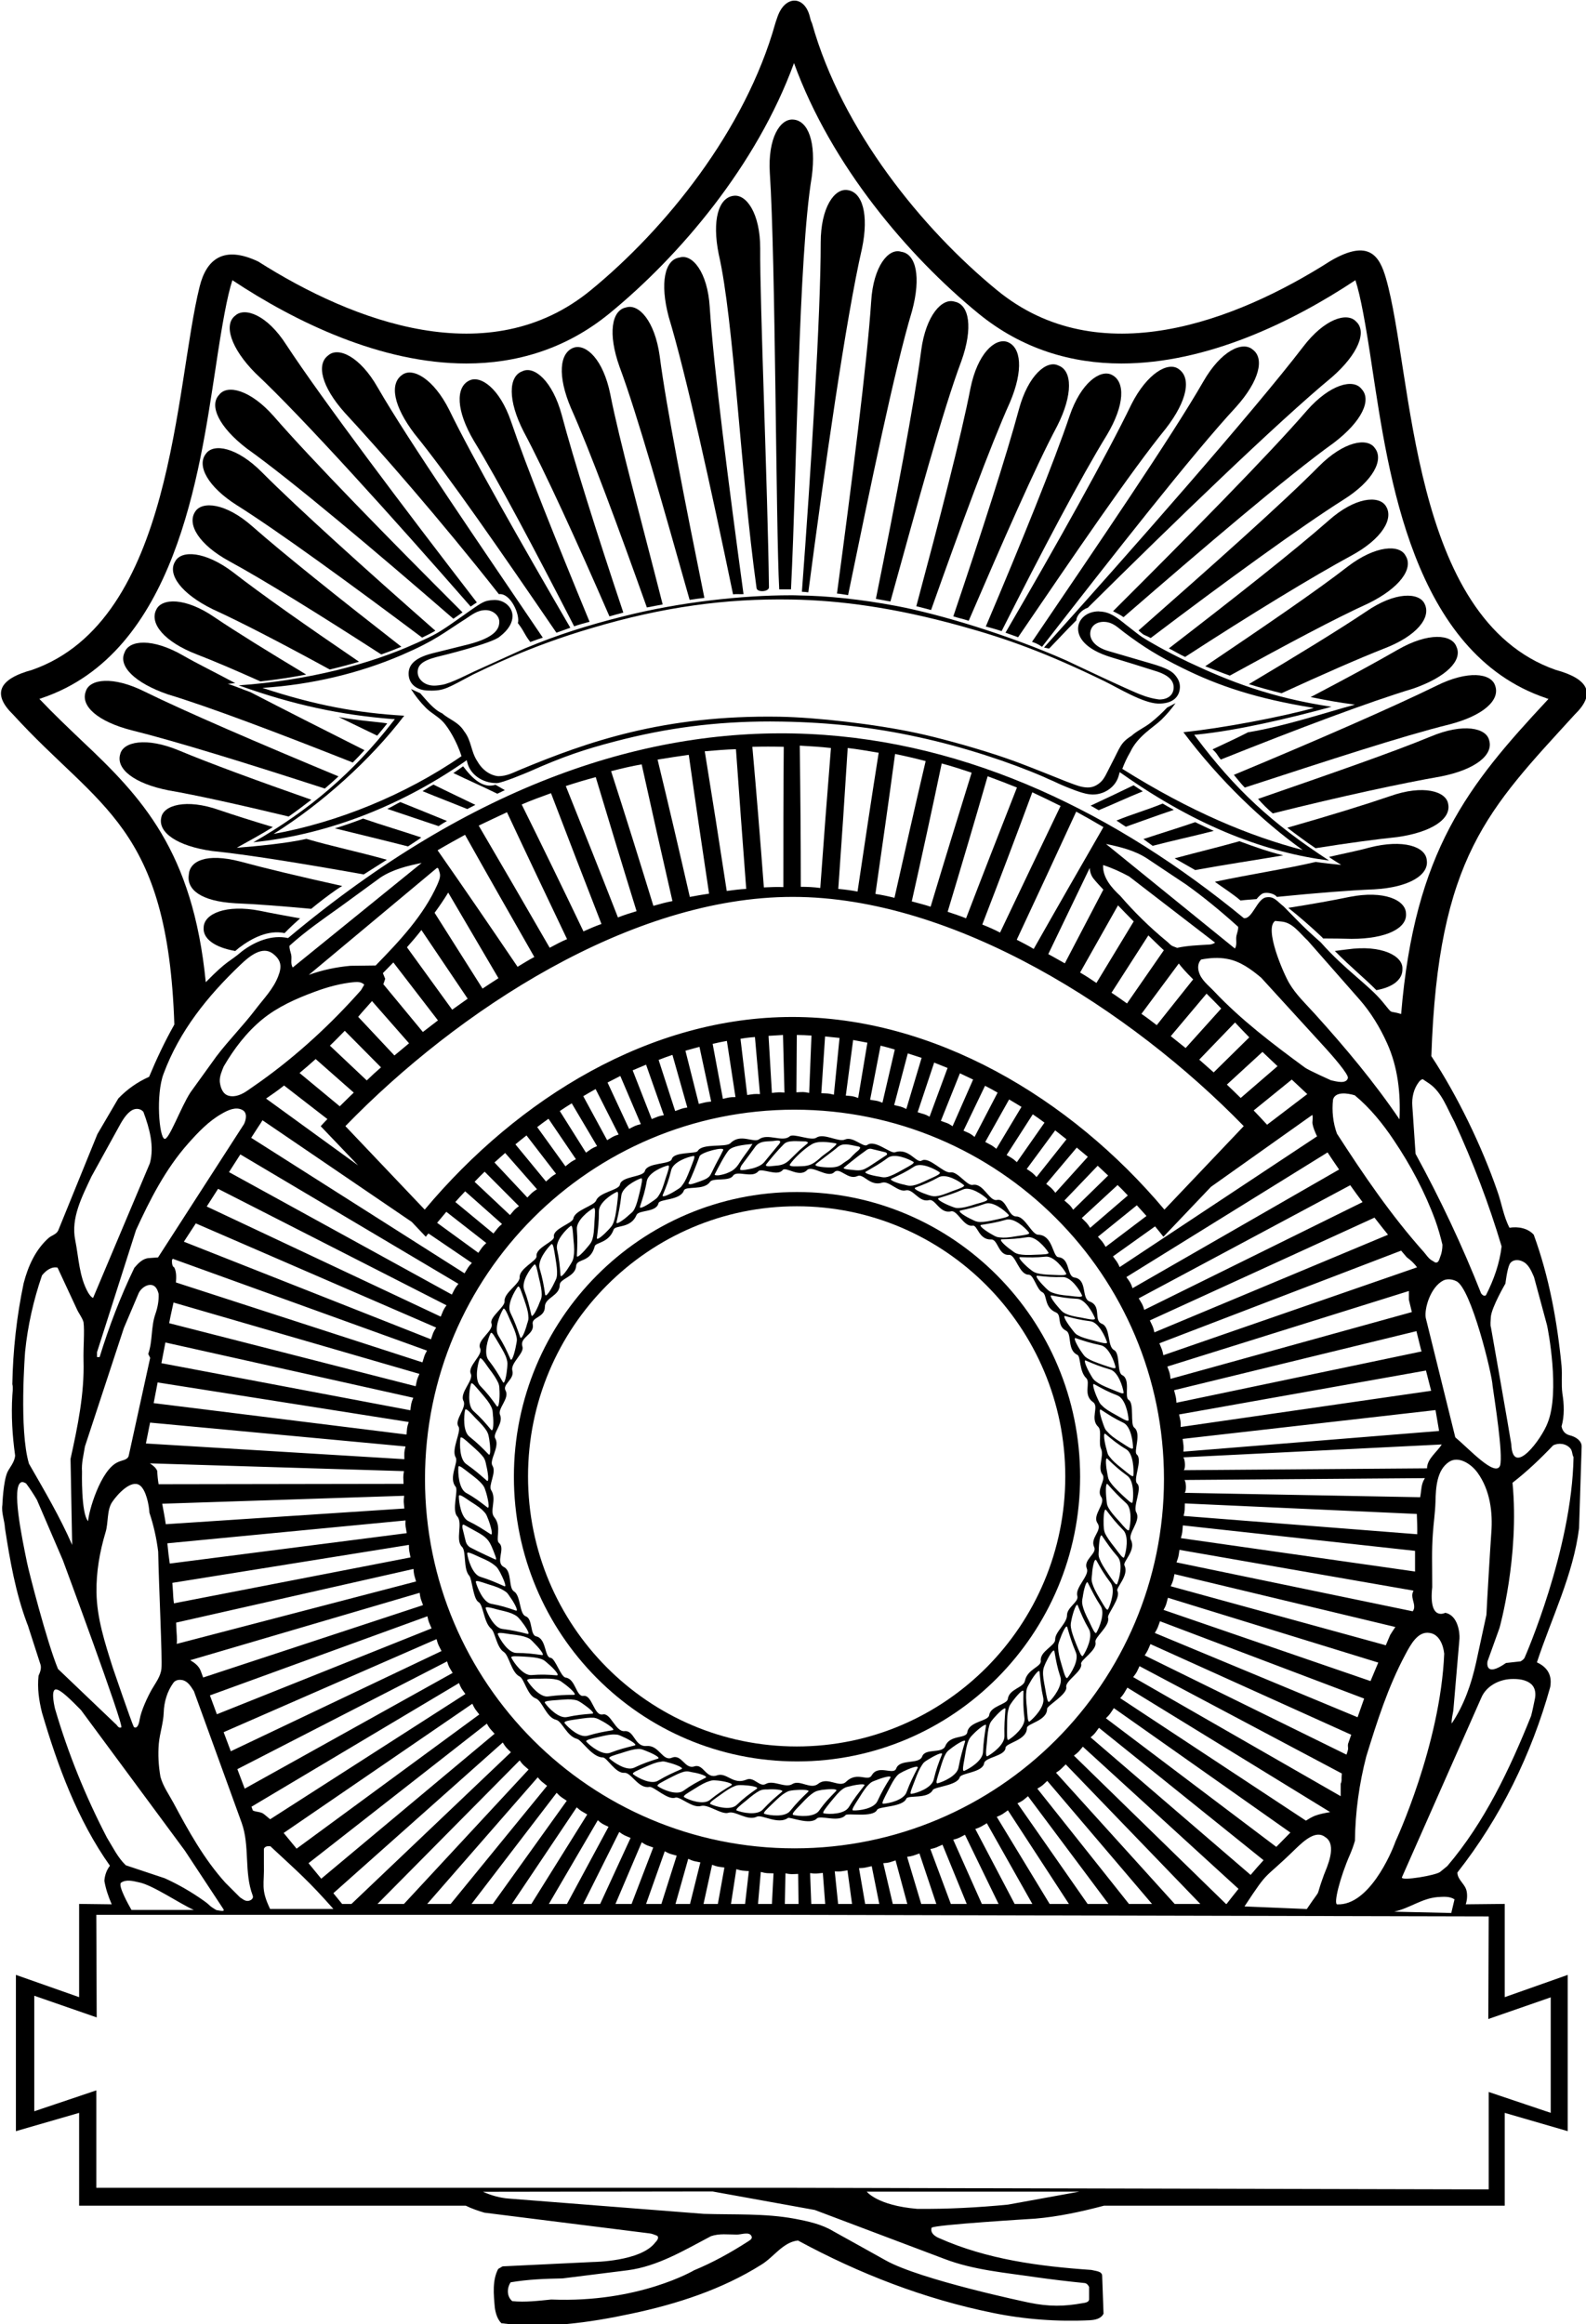<?xml version="1.0" encoding="UTF-8"?>
<svg xmlns="http://www.w3.org/2000/svg" xmlns:xlink="http://www.w3.org/1999/xlink" width="490pt" height="718pt" viewBox="0 0 490 718" version="1.1">
<g id="surface1">
<path style=" stroke:none;fill-rule:nonzero;fill:rgb(0%,0%,0%);fill-opacity:1;" d="M 484.969 443.406 C 483.496 443.035 482.695 441.992 482.449 440.641 C 483.371 437.387 483.25 433.824 482.695 430.445 C 482.328 427.621 482.695 424.797 482.449 421.969 C 481.102 408.09 478.582 394.395 473.852 381.434 C 472.012 379.406 469.062 378.855 466.359 379.285 C 464.516 375.781 463.965 371.73 462.613 367.98 C 457.82 354.102 450.266 338.5 442.223 326.277 C 444.246 264.676 459.973 249.871 486.504 220.758 C 493.016 214.434 491.051 209.766 480.609 206.941 C 435.512 191.129 436.582 115.145 428.199 85.988 C 426.227 79.129 423 73.668 411.145 80.559 C 381.57 99.438 339.441 115.379 308.078 89.688 C 285.047 70.836 260.152 40.309 250.879 7.203 C 250.879 7.203 250.5 6.5 250.273 5.441 C 248.766 -1.332 242.668 -1.668 240.246 5.09 C 239.805 6.316 239.535 7.203 239.535 7.203 C 230.262 40.309 205.512 70.836 182.477 89.688 C 151.254 115.27 109.348 99.574 79.793 80.801 C 69 75.668 63.762 80.184 61.684 88.504 C 54 119.289 53.801 191.562 9.949 206.941 C -0.492 209.766 -2.457 214.434 4.051 220.758 C 30.586 249.871 51.84 254.91 53.863 316.512 C 50.918 321.734 48.336 327.199 46.066 332.664 C 42.441 334.262 39.246 336.535 36.543 339.359 L 30.094 350.355 L 18.055 379.961 C 17.504 381.371 16.031 381.555 14.984 382.477 C 10.93 386.102 8.66 391.199 7.309 396.422 C 5.16 406.613 3.992 417.18 3.809 427.621 C 4.113 428.727 3.867 430.016 3.809 431.121 C 3.438 437.266 3.809 443.469 4.668 449.609 C 4.605 451.574 2.93 453.457 2.332 454.707 C 1 457.5 0.734 464.902 0.734 464.902 C 0.367 467.297 1.414 469.691 1.535 472.09 C 3.07 482.039 4.789 491.926 8.293 501.324 C 8.414 501.754 8.66 502.121 8.781 502.676 L 12.527 514.285 C 12.836 515.391 12.406 516.617 11.914 517.664 C 11.484 521.531 12.039 525.277 12.957 529.023 C 17.809 545.547 23.953 562.254 33.965 576.379 C 32.918 577.73 32.367 579.328 32.246 581.047 C 32.676 583.566 33.473 585.898 34.516 588.297 L 24.445 588.172 L 24.445 616.977 L 4.914 610.098 L 4.914 658.375 L 24.445 652.723 L 24.445 681.406 L 143.906 681.406 C 145.809 682.328 147.773 683.004 149.68 683.559 L 200.598 689.945 C 201.395 690.008 202.191 690.375 202.867 690.621 C 203.789 691.051 203.113 692.094 202.438 692.77 C 198 698.668 183.277 698.789 183.277 698.789 L 155.27 700.141 L 153.918 700.938 C 152.074 704.441 152.504 708.738 152.871 712.855 C 153.117 714.637 153.672 716.477 154.898 717.707 C 168.289 719.488 181.863 717.582 195.066 714.758 C 209.07 711.809 223.074 707.266 235.176 699.648 C 239.047 697.316 241.871 692.648 246.539 692.156 C 265.453 702.414 285.602 710.215 306.73 714.512 C 316.559 716.539 326.812 717.277 336.766 716.785 C 338.359 716.664 340.141 716.355 340.941 714.758 L 340.512 702.965 C 340.387 701.613 338.547 701.613 337.195 701.246 C 321.102 700.141 304.887 697.992 290.145 691.418 C 290.145 691.418 287.168 690.332 287.812 688.227 C 288.094 687.309 319.871 685.398 319.871 685.398 C 326.996 684.785 334.121 683.25 341.062 681.406 L 464.887 681.406 L 464.887 652.723 L 484.355 658.375 L 484.355 610.098 L 464.887 616.977 L 464.887 588.172 L 452.848 588.297 C 453.277 586.945 453.398 585.469 453.094 584.117 C 452.602 581.969 450.266 580.68 450.266 578.469 C 463.594 561.516 473.176 541.922 478.949 521.164 C 479.137 519.812 479.832 515.832 474.836 513.547 C 479.379 499.727 486.074 486.461 487.855 472.09 L 488.652 447.031 C 488.777 445.062 486.75 443.836 484.969 443.406 Z M 466.414 390.504 C 467.219 389.102 469.023 389 470.43 389.703 C 472.332 390.605 473.137 392.711 473.938 394.516 L 477.949 409.363 C 478.25 410.566 482 430 478.152 439.555 C 476.344 444.469 467.332 456.668 466.918 446.176 C 466.414 442.766 460.598 409.863 460.598 409.863 C 460.598 409.863 460.363 409.875 460.598 406.855 C 460.832 403.832 465.109 396.523 465.109 396.523 C 465.109 396.523 465.613 392.109 466.414 390.504 Z M 446.5 498.242 C 446.5 498.242 441.332 501 442.488 490.32 C 442.5 483 442.289 479.285 442.688 473.77 C 442.891 470.559 443.391 467.348 443.492 464.039 C 443.594 459.523 443.895 454.109 447.703 451.602 C 450.613 449.695 454.523 452.203 456.531 455.012 C 460.344 460.328 461.246 467.148 460.742 473.566 C 460.441 477.578 459.34 496.137 459.238 498.844 L 456.027 513.691 C 454.523 520.41 452.316 526.73 448.508 532.445 C 448.406 531.043 448.809 529.738 449.008 528.434 L 450.914 506.168 C 451.016 504.562 450.5 499 446.5 498.242 Z M 413.199 588.312 C 411.832 588.5 414 579.887 417.109 572.863 C 417.711 571.461 418.215 570.055 418.613 568.652 C 418.715 559.824 419.918 551.098 422.125 542.574 C 425.434 531.84 428.844 521.105 434.16 511.176 C 435.863 507.969 438.07 503.855 441.684 504.457 C 444.59 504.859 445.895 508.066 446.195 510.875 C 445 539.168 431.152 568.852 431.152 568.852 C 429.746 572.863 422.832 588.668 413.199 588.312 Z M 444.16 586.062 C 445.969 585.961 447.871 585.762 449.379 586.766 L 448.375 590.977 L 430.723 590.574 C 435.637 589.473 439.246 586.465 444.16 586.062 Z M 245.461 571.008 C 182.445 571.008 131.305 519.895 131.305 456.91 C 131.305 393.93 182.445 342.812 245.461 342.812 C 308.473 342.812 359.613 393.93 359.613 456.91 C 359.613 519.895 308.473 571.008 245.461 571.008 Z M 271.656 588.184 L 267.297 588.184 L 265.391 577.129 C 267.297 577.066 267.297 576.941 269.32 576.512 Z M 263.242 588.184 L 258.941 588.184 L 257.898 578.109 C 259.738 578.23 259.801 578.109 261.828 577.801 Z M 254.949 588.184 L 250.648 588.184 L 250.281 578.66 C 252.188 578.906 252.188 578.785 254.215 578.602 Z M 246.719 588.184 L 242.48 588.184 L 242.664 578.723 C 244.508 579.094 244.57 578.969 246.598 578.906 Z M 238.98 578.723 L 238.488 588.184 L 234.191 588.184 L 235.051 578.293 C 236.891 578.785 236.953 578.66 238.98 578.723 Z M 231.363 578.047 L 230.195 588.184 L 225.836 588.184 L 227.496 577.434 C 229.277 577.984 229.336 577.863 231.363 578.047 Z M 223.809 576.941 L 221.781 588.184 L 217.359 588.184 L 220.004 576.082 C 221.781 576.758 221.844 576.637 223.809 576.941 Z M 26.238 446.859 L 38.273 410.25 L 42.789 399.617 C 43.59 397.711 46.199 396.105 47.801 397.41 C 48.504 398.012 48.805 398.914 49.008 399.719 C 49.105 401.824 48.707 403.93 48.004 405.938 C 46.598 409.949 47.203 414.262 45.797 418.273 L 46.398 419.477 L 39.777 449.672 C 39.477 451.074 37.672 451.074 36.469 451.676 C 31 454 27.242 467.426 27.242 469.934 C 25 467.668 25.336 454.586 25.336 454.586 C 25.137 451.977 25.836 449.469 26.238 446.859 Z M 244.902 277.074 C 294.957 277.074 349.496 312.145 384.262 347.891 L 359.754 373.688 C 330.582 338.984 288.387 314.172 244.777 314.172 C 201.047 314.172 160.266 339.047 131.215 373.688 L 106.707 347.891 C 141.41 312.145 194.844 277.074 244.902 277.074 Z M 232.441 230.715 C 235.676 230.621 238.91 230.621 242.145 230.715 C 242.016 245.129 242.016 259.547 242.016 274.055 C 240.074 273.961 238.008 274.055 236 274.145 C 234.902 259.637 233.734 245.129 232.441 230.715 Z M 247.086 230.348 C 250.32 230.531 253.555 230.715 256.723 231.082 C 255.559 245.496 254.461 259.914 253.426 274.328 C 251.484 274.055 249.414 273.961 247.41 273.961 C 247.41 259.453 247.281 244.855 247.086 230.348 Z M 416.484 540.461 C 416.359 541.012 416.176 541.566 415.992 542.055 L 353.652 511.406 C 354.695 509.812 354.633 509.75 355.434 507.906 L 417.465 535.914 L 416.484 538.738 C 416.359 539.355 416.547 539.906 416.484 540.461 Z M 356.781 504.469 C 357.766 502.809 357.703 502.746 358.379 500.844 L 421.457 524.734 L 419.43 530.508 Z M 359.484 497.344 C 360.406 495.684 360.285 495.562 360.836 493.598 L 425.82 513.617 L 423.426 519.332 Z M 280.465 325.422 C 281.887 325.883 283.309 326.34 284.734 326.801 L 280.012 342.594 C 278.328 341.766 278.199 341.859 276.258 341.398 Z M 272.637 340.664 C 270.891 339.93 270.824 340.113 268.82 339.746 L 272.055 323.035 C 273.543 323.402 274.965 323.77 276.453 324.227 Z M 288.613 328.27 C 290.035 328.82 291.395 329.371 292.754 329.922 L 287.191 344.98 C 285.574 344.062 285.445 344.246 283.504 343.602 Z M 296.57 331.574 C 297.93 332.219 299.285 332.859 300.645 333.504 L 294.305 347.918 C 292.688 346.816 292.559 347 290.684 346.266 Z M 304.332 335.43 C 305.629 336.074 306.922 336.809 308.215 337.543 L 301.098 351.223 C 299.609 350.031 299.48 350.121 297.672 349.297 Z M 311.77 339.652 C 313.066 340.391 314.359 341.215 315.59 341.949 L 307.824 354.898 C 306.34 353.703 306.273 353.797 304.398 352.785 Z M 319.082 344.246 C 320.312 345.07 321.477 345.898 322.703 346.816 L 314.164 359.027 C 312.742 357.742 312.68 357.836 310.996 356.824 Z M 326.004 349.203 C 327.168 350.121 328.332 351.039 329.496 351.961 L 320.246 363.621 C 318.953 362.242 318.887 362.242 317.207 361.141 Z M 332.664 354.527 C 333.828 355.445 334.93 356.457 336.094 357.375 L 326.066 368.484 C 324.902 367.016 324.84 367.016 323.223 365.73 Z M 339.133 360.129 C 340.234 361.141 341.27 362.148 342.367 363.16 L 331.566 373.719 C 330.531 372.16 330.402 372.25 328.848 370.875 Z M 345.281 366.098 C 346.379 367.109 347.414 368.211 348.449 369.312 L 336.805 379.32 C 335.77 377.668 335.641 377.762 334.219 376.289 Z M 351.23 372.344 C 352.199 373.445 353.234 374.547 354.207 375.648 L 341.594 385.199 C 340.621 383.547 340.559 383.547 339.199 382.074 Z M 356.859 378.863 C 357.766 379.965 358.605 380.973 359.445 382.074 L 374.129 366.648 L 405.438 344.43 C 405.438 344.43 405.504 344.613 405.504 344.703 C 405.695 345.531 405.375 346.449 405.504 347.184 C 405.695 348.285 406.215 349.57 406.73 350.672 C 406.797 350.855 406.863 350.949 406.926 351.039 L 345.926 391.441 C 345.152 389.695 345.02 389.789 343.855 388.137 Z M 345.41 279.695 C 346.961 281.348 348.645 283 350.262 284.652 L 338.746 303.66 C 337.129 302.559 335.445 301.457 333.699 300.445 Z M 328.98 297.602 C 327.297 296.684 325.613 295.672 323.867 294.754 L 336.676 268.125 C 336.742 269.41 337.129 270.512 337.84 271.43 C 338.812 272.625 339.848 273.727 340.883 274.828 Z M 354.789 288.969 C 356.406 290.531 357.961 292.09 359.574 293.559 L 348.191 309.996 C 346.574 308.895 345.02 307.699 343.402 306.691 Z M 364.168 297.691 C 364.234 297.691 364.234 297.691 364.297 297.781 C 364.75 298.426 366.305 300.262 368.633 302.559 L 357.379 316.699 C 355.824 315.504 354.27 314.312 352.652 313.211 Z M 372.77 306.965 C 374.258 308.434 375.812 309.996 377.301 311.559 L 366.305 323.77 C 364.75 322.574 363.262 321.289 361.711 320.098 Z M 381.57 315.871 C 383.188 317.617 384.738 319.18 385.969 320.465 L 374.973 331.297 C 373.484 330.012 371.996 328.637 370.508 327.352 Z M 390.043 324.961 L 394.699 329.371 L 383.316 339.195 C 381.957 337.816 380.469 336.441 379.047 335.062 Z M 399.098 333.504 L 403.887 338 L 391.465 347.461 C 390.109 345.988 388.75 344.52 387.328 343.051 Z M 410.156 356.016 C 411.324 357.797 412.492 359.516 413.719 361.297 L 349.902 397.965 C 349.289 396.184 349.168 396.184 348 394.523 Z M 417.16 366.148 C 418.387 367.871 419.676 369.652 420.969 371.371 L 353.527 404.66 C 352.977 402.816 352.852 402.879 351.809 401.098 Z M 424.652 376.16 C 426.004 377.941 427.414 379.66 428.828 381.441 L 356.66 411.602 C 356.23 409.758 356.105 409.758 355.246 407.914 Z M 432.883 386.355 C 433.434 387.031 434.051 387.711 434.602 388.383 C 435.77 389.242 436.938 390.289 437.797 391.516 L 359.426 418.664 C 359.055 416.82 358.934 416.82 358.195 414.98 Z M 439.023 416.945 C 439.086 417.129 439.148 417.312 439.211 417.496 L 363.477 433.344 C 363.355 431.5 363.23 431.438 362.742 429.473 L 437.613 411.23 Z M 435.277 398.824 L 435.277 401.527 L 436.199 405.336 L 361.637 425.973 C 361.453 424.066 361.328 424.066 360.652 422.164 Z M 361.695 490.035 C 362.496 488.312 362.434 488.254 362.863 486.285 L 431.102 502.625 C 430.547 503.422 429.996 504.281 429.504 505.082 L 428.152 508.273 Z M 363.477 482.664 C 364.152 480.883 364.094 480.82 364.398 478.793 L 436.691 491.387 C 436.508 491.816 436.32 492.305 436.32 492.859 C 436.32 494.516 437.551 496.238 436.508 497.711 L 436.445 497.773 Z M 364.828 475.172 C 365.383 473.328 365.258 473.266 365.445 471.238 L 437.184 479.102 L 437.184 485.488 Z M 365.688 468.316 C 366.117 466.477 365.996 466.477 366.059 464.449 L 437.734 467.703 C 437.797 469.789 437.918 471.879 437.855 473.969 Z M 365.977 461.176 C 366.543 460.836 366.543 458.113 365.977 457.207 L 440.234 456.641 C 438.988 458.566 439.215 460.156 438.762 462.535 Z M 365.723 454.18 C 366.289 453.727 366.176 451.004 365.609 450.211 L 445.422 446.238 C 444.062 448.508 440.887 450.66 440.887 453.609 Z M 365.629 448.453 C 365.75 446.547 365.629 446.488 365.383 444.52 L 443.508 435.617 L 444.613 442.066 Z M 364.77 440.836 C 364.828 438.992 364.707 438.934 364.277 436.969 L 440.559 423.395 L 442.156 429.656 Z M 413.047 350.203 C 411.844 346.895 411.441 343.184 411.844 339.676 C 412.547 337.164 416.258 337.668 418.562 338.371 C 423.277 342.281 427.191 347.098 430.602 352.211 C 435.816 359.938 440.23 368.262 443.438 376.988 C 444.34 379.496 445.043 382.004 445.645 384.512 C 445.645 385.812 445.445 387.117 444.941 388.32 C 444.641 389.125 444.441 390.227 443.438 390.027 L 442.133 389.227 C 441.23 388.621 440.629 387.621 439.926 386.816 C 429.797 375.484 421.273 362.945 413.047 350.203 Z M 432.371 345.789 C 424.547 334.258 415.621 323.621 406.293 313.293 C 403.484 310.184 400.375 307.273 398.27 303.664 C 396.465 300.555 390.5 286.832 393.953 284.504 L 395.961 284.703 C 399.371 285.004 401.578 288.316 403.984 290.523 L 420.031 308.777 C 423.543 312.789 426.352 317.406 428.559 322.32 C 431.867 329.641 432.77 337.766 432.371 345.789 Z M 409.715 324.012 C 411.621 326.117 416.734 331.934 416.434 333.039 C 415.934 334.945 413.023 334.141 411.219 333.738 C 411.219 333.738 404.496 330.73 403.195 329.828 C 393.363 322.605 383.535 315.184 375.109 306.258 C 373.305 304.352 371.098 302.746 370.395 300.238 C 369.996 298.934 370.098 297.43 371.098 296.426 C 373.707 295.926 376.516 295.723 379.121 296.227 C 383.137 296.93 386.547 299.438 389.652 302.043 Z M 382.02 289.012 C 381.719 290.316 382.324 291.82 381.52 293.023 L 341.703 260.727 C 346.113 261.629 350.629 262.73 354.438 265.238 L 366.477 273.266 C 372.094 277.277 377.406 281.691 382.523 286.305 C 382.621 287.207 382.223 288.109 382.02 289.012 Z M 348.832 270.75 L 375.41 291.215 C 374.809 291.613 374.105 291.816 373.402 291.816 C 370.094 292.016 366.887 292.117 363.676 292.82 L 362.371 292.316 C 361.57 292.016 361.066 291.215 360.363 290.711 C 355.25 286.5 350.438 281.785 346.121 276.77 C 343.414 274.262 340.605 271.051 340.809 267.242 C 343.617 268.145 346.223 269.348 348.832 270.75 Z M 319.363 293.16 C 317.746 292.148 315.871 291.23 314.125 290.312 C 320.27 277.184 326.414 263.961 332.496 250.738 C 335.344 252.301 338.125 253.859 340.906 255.512 C 333.66 268.094 326.48 280.578 319.363 293.16 Z M 308.973 288.102 C 307.227 287.184 305.352 286.359 303.477 285.621 C 308.715 272.035 313.891 258.445 318.934 244.762 C 321.848 246.141 324.758 247.52 327.668 248.984 C 321.395 262.023 315.184 275.062 308.973 288.102 Z M 298.469 283.695 C 296.66 282.961 294.719 282.316 292.777 281.676 C 296.98 267.719 301.121 253.762 305.133 239.805 C 308.172 240.906 311.215 242.102 314.188 243.293 C 308.887 256.789 303.645 270.195 298.469 283.695 Z M 287.516 280.113 C 285.641 279.473 283.637 279.012 281.695 278.461 C 284.863 264.32 287.969 250.09 290.945 235.855 C 294.051 236.684 297.152 237.691 300.195 238.703 C 295.926 252.477 291.656 266.34 287.516 280.113 Z M 276.348 277.359 C 274.469 276.898 272.398 276.441 270.461 276.164 C 272.527 261.75 274.598 247.336 276.539 232.918 C 279.711 233.562 282.816 234.297 285.984 235.121 C 282.684 249.172 279.516 263.219 276.348 277.359 Z M 264.938 275.43 C 263.062 275.062 260.992 274.789 258.988 274.605 C 260.023 260.098 260.992 245.59 261.898 231.082 C 265.066 231.449 268.238 232 271.473 232.551 C 269.211 246.781 267.074 261.105 264.938 275.43 Z M 267.98 322.117 L 265.133 339.195 C 263.387 338.555 263.32 338.645 261.316 338.461 L 263.578 321.289 C 265.066 321.566 266.492 321.84 267.98 322.117 Z M 259.375 320.648 L 257.629 338.184 C 255.816 337.727 255.754 337.816 253.746 337.727 L 254.91 320.188 C 256.398 320.371 257.887 320.465 259.375 320.648 Z M 250.707 319.91 L 249.996 337.633 C 248.184 337.266 248.121 337.359 246.051 337.449 L 246.18 319.73 C 247.668 319.73 249.156 319.82 250.707 319.91 Z M 242.363 337.543 C 240.551 337.359 240.488 337.449 238.48 337.633 L 237.445 320.004 C 238.934 319.91 240.422 319.82 241.91 319.73 Z M 234.793 338 C 232.918 337.91 232.855 338 230.848 338.277 L 228.777 320.922 C 230.266 320.648 231.754 320.465 233.242 320.371 Z M 227.227 338.922 C 225.352 338.922 225.352 339.012 223.344 339.469 L 220.176 322.484 C 221.664 322.117 223.086 321.84 224.574 321.566 Z M 71.305 541.012 L 69.094 535.117 L 134.875 506.371 C 135.363 508.215 135.488 508.215 136.41 510.055 Z M 138.129 513.25 C 138.684 515.094 138.805 515.031 139.848 516.812 L 75.605 552.559 L 73.332 546.539 Z M 67.004 529.586 L 64.855 523.754 L 132.047 499.309 C 132.418 501.148 132.539 501.148 133.34 503.055 Z M 62.766 518.227 L 61.969 516.074 C 61.355 514.602 60.125 513.68 58.773 512.883 L 129.652 492.062 C 129.898 493.965 130.02 493.965 130.695 495.867 Z M 54.477 502.934 C 54.477 502.379 54.414 501.824 54.414 501.273 L 127.75 484.691 C 127.871 486.594 127.996 486.594 128.547 488.559 L 54.598 507.844 C 54.781 506.246 54.535 504.59 54.477 502.934 Z M 127.688 431.809 C 126.949 433.59 127.074 433.648 126.766 435.676 L 49.867 421.121 L 51.098 414.734 Z M 52.266 408.773 L 52.633 406.871 C 52.941 405.336 53.309 403.859 53.613 402.387 L 129.59 424.438 C 128.793 426.156 128.855 426.219 128.426 428.246 Z M 126.273 439.301 C 125.66 441.145 125.785 441.203 125.598 443.172 L 47.473 433.465 L 48.703 427.078 Z M 125.293 446.855 C 124.801 448.699 124.926 448.758 124.926 450.785 L 45.078 445.934 L 46.367 439.484 Z M 124.801 454.473 C 124.492 456.312 124.617 456.375 124.68 458.402 L 49.008 458.523 C 48.762 457.176 48.641 455.824 48.578 454.41 C 48.148 453.367 47.227 452.691 46.305 452.074 Z M 124.863 462.086 C 124.617 463.992 124.738 463.992 124.926 466.02 L 51.219 470.871 C 50.914 468.723 50.484 466.633 50.113 464.547 Z M 125.293 469.703 C 125.172 471.547 125.355 471.609 125.66 473.633 L 52.449 483.031 C 52.141 481.004 51.895 478.914 51.711 476.766 Z M 126.336 477.258 C 126.336 479.102 126.461 479.16 126.828 481.129 L 53.738 495.316 C 53.555 494.086 53.492 492.859 53.43 491.57 C 53.371 490.711 53.309 489.848 53.246 488.988 Z M 130.512 420.875 L 54.352 396.184 C 54.477 394.586 54.535 392.988 53.859 391.578 C 53.125 391.211 53.125 390.105 53.125 389.305 L 53.371 388.875 L 131.926 417.25 C 131.004 418.848 131.129 418.973 130.512 420.875 Z M 56.809 383.594 L 60.496 377.941 L 134.75 410.125 C 133.707 411.723 133.828 411.848 133.152 413.75 Z M 63.871 372.723 L 67.375 367.258 L 137.945 403.246 C 136.84 404.781 136.965 404.906 136.164 406.746 Z M 70.75 362.098 L 74.254 356.629 L 141.629 396.613 C 140.465 398.027 140.523 398.148 139.602 399.93 Z M 77.605 351.5 L 79.738 348.195 C 80.191 347.551 80.645 346.816 81.098 346.082 L 127.219 377.484 L 131.555 382.074 C 131.812 381.707 132.07 381.34 132.395 381.066 L 145.785 390.156 C 144.492 391.535 144.621 391.625 143.52 393.371 Z M 144.492 308.527 C 142.875 309.629 141.32 310.82 139.703 311.926 L 125.73 292.641 C 127.285 290.898 128.773 289.152 130.195 287.316 Z M 134.27 281.988 C 135.758 279.969 137.184 277.859 138.477 275.746 L 154 302.191 C 152.316 303.293 150.699 304.305 149.086 305.406 Z M 135.305 315.23 C 133.754 316.422 132.199 317.617 130.648 318.812 L 118.422 304.027 C 118.68 303.477 118.812 302.926 119.004 302.375 L 118.293 300.629 C 119.328 299.527 120.492 298.426 121.527 297.324 Z M 126.379 322.301 C 124.828 323.586 123.34 324.871 121.852 326.066 L 110.66 314.129 C 112.02 312.477 113.508 310.914 114.93 309.262 Z M 117.711 329.738 C 116.223 331.023 114.734 332.402 113.312 333.777 L 101.926 323.035 C 103.48 321.566 104.969 320.004 106.52 318.441 Z M 109.301 337.543 C 107.812 338.922 106.391 340.391 104.969 341.766 L 92.547 331.48 C 94.293 330.012 95.91 328.637 97.527 327.168 Z M 101.152 345.715 C 100.438 346.449 99.727 347.184 99.082 347.918 L 110.66 360.039 L 82.199 339.379 C 84.074 338.094 85.949 336.809 87.762 335.34 Z M 135.047 377.762 C 135.953 376.656 136.922 375.559 137.895 374.363 L 150.246 384.004 C 148.891 385.289 148.953 385.383 147.789 387.035 Z M 140.676 371.332 C 141.645 370.23 142.68 369.129 143.715 368.027 L 155.102 378.129 C 153.676 379.32 153.742 379.504 152.449 381.066 Z M 146.625 365.09 C 147.66 363.988 148.695 362.977 149.73 361.969 L 160.34 372.617 C 158.785 373.719 158.914 373.812 157.559 375.371 Z M 152.77 359.121 C 153.871 358.109 154.969 357.191 156.07 356.184 L 165.902 367.383 C 164.352 368.395 164.352 368.484 162.926 369.953 Z M 159.238 353.52 C 160.34 352.602 161.504 351.684 162.668 350.766 L 171.789 362.609 C 170.172 363.527 170.234 363.711 168.684 364.996 Z M 165.969 348.195 C 167.133 347.273 168.297 346.449 169.461 345.621 L 177.934 358.109 C 176.316 358.938 176.316 359.027 174.699 360.312 Z M 172.953 343.234 C 174.184 342.41 175.41 341.582 176.641 340.848 L 184.469 354.07 C 182.656 354.805 182.656 354.988 181.039 356.09 Z M 180.199 338.645 C 181.426 337.91 182.723 337.176 184.016 336.441 L 191.129 350.488 C 189.32 351.039 189.32 351.223 187.574 352.234 Z M 187.703 334.422 C 188.996 333.777 190.355 333.043 191.648 332.402 L 197.988 347.273 C 196.176 347.734 196.176 347.824 194.363 348.746 Z M 195.465 330.656 C 196.824 330.105 198.246 329.461 199.605 328.91 L 205.102 344.52 C 203.289 344.797 203.289 344.98 201.352 345.715 Z M 203.484 327.441 C 204.91 326.891 206.332 326.34 207.754 325.883 L 212.348 342.133 C 210.535 342.41 210.473 342.594 208.598 343.234 Z M 211.766 324.598 C 213.188 324.227 214.613 323.77 216.102 323.402 L 219.723 340.297 C 217.91 340.48 217.848 340.574 215.906 341.031 Z M 224.527 275.246 C 222.328 260.832 220.066 246.414 217.738 232.094 C 220.973 231.816 224.207 231.539 227.375 231.449 C 228.41 245.863 229.445 260.281 230.547 274.605 C 228.605 274.695 226.535 274.973 224.527 275.246 Z M 219.074 276.074 C 217.133 276.348 215.129 276.719 213.121 277.086 C 209.887 262.945 206.59 248.805 203.16 234.66 C 206.395 234.113 209.562 233.652 212.801 233.191 C 214.805 247.52 216.938 261.84 219.074 276.074 Z M 207.754 278.367 C 205.812 278.738 203.809 279.285 201.867 279.84 C 197.598 265.973 193.266 252.016 188.801 238.242 C 191.969 237.418 195.074 236.684 198.246 236.133 C 201.352 250.18 204.52 264.32 207.754 278.367 Z M 196.672 281.492 C 194.797 282.043 192.789 282.684 190.914 283.422 C 185.609 269.828 180.238 256.332 174.805 242.836 C 177.848 241.824 180.953 240.906 184.055 240.078 C 188.195 253.852 192.402 267.719 196.672 281.492 Z M 185.824 285.441 C 184.012 286.082 182.07 286.91 180.262 287.734 C 173.984 274.605 167.645 261.566 161.18 248.527 C 164.152 247.242 167.195 246.141 170.234 245.039 C 175.41 258.535 180.586 272.035 185.824 285.441 Z M 175.195 290.129 C 173.383 290.863 171.574 291.875 169.828 292.793 C 162.582 280.215 155.27 267.633 147.898 255.055 C 150.742 253.676 153.719 252.301 156.629 250.922 C 162.773 264.051 168.984 277.09 175.195 290.129 Z M 165.082 295.641 C 163.336 296.559 161.59 297.66 159.906 298.672 C 151.758 286.641 143.539 274.613 135.195 262.676 C 137.98 261.023 140.824 259.461 143.672 257.898 C 150.723 270.48 157.902 283.059 165.082 295.641 Z M 135.824 269.578 C 136.227 270.781 135.621 272.086 135.121 273.289 C 130.809 282.918 123.387 290.742 116.066 298.266 L 108.242 298.363 C 103.828 298.766 99.516 299.668 95.402 301.176 L 134.82 268.273 C 135.523 267.672 135.621 269.074 135.824 269.578 Z M 90.449 298.883 C 89.648 297.68 90.25 296.176 89.949 294.871 C 89.746 293.969 89.348 293.066 89.445 292.164 C 94.562 287.551 99.719 284.012 105.332 280 L 117.531 271.098 C 121.34 268.59 125.855 267.488 130.27 266.586 Z M 97.195 306.398 C 101.207 304.895 105.316 303.789 109.531 303.391 C 110.633 303.289 111.738 303.391 112.539 304.191 L 111.535 305.898 C 102.309 316.328 91.977 325.859 80.645 333.984 L 76.633 336.789 C 74.926 337.996 72.723 339.098 70.613 338.496 C 68.809 337.996 68.105 335.988 67.906 334.184 C 67.805 332.477 68.508 330.973 69.109 329.469 C 72.32 323.953 76.23 318.836 81.145 314.824 C 85.859 311.012 91.477 308.504 97.195 306.398 Z M 68.586 344.02 C 70.492 342.914 72.898 341.812 74.902 342.914 C 76.41 343.719 76.105 345.727 75.406 347.23 L 48.828 388.453 L 46.02 388.656 C 44.113 388.758 42.707 390.262 41.504 391.664 C 37.191 400.594 33.68 409.82 30.773 419.25 L 29.969 419.25 L 29.969 417.746 L 42.008 380.027 C 46.32 370.602 51.133 361.172 58.055 353.348 C 61.164 349.836 64.473 346.328 68.586 344.02 Z M 32.621 473.324 C 33.523 470.414 32.961 466.508 34.668 464 C 36.371 461.492 40.488 457.09 43.098 458.797 C 45.102 460.098 46.062 465 46.16 467.309 C 47.465 471.219 48.367 475.23 48.871 479.344 C 49.098 490.797 50.176 512.242 49.875 515.453 C 49.672 517.859 48.07 519.867 46.863 521.973 C 45.562 524.281 43.598 528.461 43.152 531.203 C 42.598 534.629 41.348 533.508 41.348 533.508 C 40.547 531.902 34.828 515.152 34.828 515.152 C 32.422 507.527 29.914 499.906 29.812 491.883 C 29.715 485.562 30.816 479.344 32.621 473.324 Z M 49.07 538.594 C 49.371 535.387 50.477 532.277 50.578 529.066 C 50.676 525.758 51.68 522.445 53.586 519.84 C 54.289 518.934 55.391 518.836 56.395 519.035 C 58.098 519.438 59.004 521.039 59.906 522.445 L 74.648 563.07 C 77.258 570.293 75.352 578.418 78.059 585.539 C 78.461 586.441 77.559 587.145 76.656 587.242 C 75.652 587.344 74.949 586.641 74.148 586.141 L 69.633 581.629 C 63.016 574.305 58.199 565.578 53.586 556.949 C 52.18 554.344 50.375 551.836 49.574 548.926 C 48.973 545.516 48.773 542.004 49.07 538.594 Z M 78.121 559.316 L 77.691 558.148 L 141.812 519.945 C 142.488 521.664 142.613 521.664 143.781 523.324 L 83.465 562.02 L 81.684 560.543 C 80.641 559.621 79.289 559.867 78.121 559.316 Z M 145.93 526.332 C 146.727 528.051 146.852 528.051 148.078 529.648 L 91.633 571.105 L 87.641 566.254 Z M 81.531 575.676 C 81.531 574.172 81.531 572.664 81.531 571.16 C 81.832 570.359 82.734 570.258 83.535 570.359 C 92.262 578.484 95.273 580.992 102.996 589.719 L 83.438 589.719 C 80.426 583.398 81.73 582.297 81.531 575.676 Z M 99.25 580.383 L 95.32 575.59 L 150.414 532.477 C 151.336 534.133 151.457 534.07 152.809 535.605 Z M 155.328 538.309 C 156.309 539.906 156.434 539.906 157.844 541.32 L 108.586 588.184 L 105.699 588.184 L 102.996 584.863 Z M 160.547 543.836 C 161.652 545.371 161.777 545.312 163.312 546.66 L 124.801 588.184 L 116.633 588.184 Z M 166.137 549.059 C 167.305 550.469 167.426 550.41 169.023 551.699 L 139.234 588.184 L 131.988 588.184 Z M 171.973 553.848 C 173.324 555.262 173.383 555.141 175.105 556.305 L 152.254 588.184 L 145.684 588.184 Z M 178.176 558.332 C 179.586 559.621 179.711 559.5 181.43 560.543 L 164.172 588.184 L 158.152 588.184 Z M 184.688 562.324 C 186.098 563.555 186.219 563.492 188.004 564.352 L 175.164 588.184 L 169.574 588.184 Z M 191.32 565.949 C 192.855 567.055 192.977 566.992 194.82 567.789 L 185.422 588.184 L 180.203 588.184 Z M 198.258 569.141 C 199.855 570.188 199.918 570.062 201.82 570.738 L 195.129 588.184 L 190.152 588.184 Z M 205.383 571.906 C 207.043 572.828 207.102 572.703 209.07 573.258 L 204.34 588.184 L 199.609 588.184 Z M 212.633 574.238 C 214.289 575.039 214.41 574.914 216.379 575.344 L 213.184 588.184 L 208.699 588.184 Z M 346.098 524.613 C 347.324 523.199 347.266 523.078 348.309 521.359 L 410.953 559.805 C 409.297 560.113 407.762 560.359 406.164 560.973 C 405.184 561.402 404.32 561.895 403.465 562.449 Z M 398.672 566.133 C 397.195 567.605 395.785 569.082 394.312 570.555 L 341.676 530.816 C 343.023 529.527 342.965 529.402 344.133 527.684 Z M 276.691 574.73 L 280.316 588.184 L 275.832 588.184 L 272.883 575.59 C 274.789 575.469 274.789 575.344 276.691 574.73 Z M 280.254 573.625 C 282.098 573.379 282.098 573.258 284.062 572.582 L 289.281 588.184 L 284.613 588.184 Z M 287.441 571.23 C 289.281 570.863 289.281 570.68 291.188 569.879 L 298.68 588.184 L 293.766 588.184 Z M 294.504 568.344 C 296.348 567.852 296.348 567.73 298.129 566.809 L 308.508 588.184 L 303.348 588.184 Z M 301.32 565.027 C 303.102 564.41 303.102 564.289 304.883 563.246 L 318.949 588.184 L 313.48 588.184 Z M 307.953 561.281 C 309.734 560.543 309.734 560.422 311.395 559.254 L 330.25 588.184 L 324.293 588.184 Z M 314.344 557.105 C 316.062 556.305 316.062 556.184 317.598 554.895 L 342.473 588.184 L 336.023 588.184 Z M 320.484 552.559 C 322.145 551.637 322.082 551.516 323.555 550.164 L 355.922 588.184 L 348.797 588.184 Z M 326.258 547.645 C 327.855 546.602 327.793 546.477 329.266 545.066 L 370.848 588.184 L 362.926 588.184 Z M 331.785 542.363 C 333.262 541.258 333.262 541.137 334.551 539.598 L 382.641 583.516 C 381.414 585.051 380.184 586.586 378.957 588.184 L 378.77 588.184 Z M 336.945 536.711 C 338.355 535.547 338.297 535.422 339.523 533.766 L 390.379 574.672 C 389.027 576.145 387.68 577.68 386.387 579.215 Z M 400.336 571.098 C 402.844 568.691 406.555 565.281 409.363 567.488 C 413.332 569.832 409.863 577.016 409.062 579.121 C 405.852 587.852 409.062 581.832 403.746 589.754 L 384.488 588.953 C 392.41 576.914 389.902 581.328 400.336 571.098 Z M 350.09 518.102 C 351.254 516.629 351.195 516.566 352.055 514.723 L 414.578 547.891 C 414.578 548.074 414.52 548.32 414.52 548.504 C 414.395 549.426 414.641 550.227 414.211 551.023 L 414.211 554.895 Z M 449.617 444.031 L 440.488 407.117 C 440 404.168 441.992 397.59 445.906 395.582 C 447.109 394.98 448.715 395.184 449.918 395.785 C 454.5 397.832 461.051 424.773 461.152 428.184 C 461.668 432 464.461 449.246 463.457 452.758 C 462 456.5 453.828 447.539 449.617 444.031 Z M 449.383 346.629 C 455.098 359.066 460.012 371.906 463.926 385.047 C 463.324 390.262 461.516 395.375 459.109 400.09 C 458.609 400.594 458.008 400.09 457.605 399.59 C 451.789 384.844 444.969 370.398 437.344 356.457 L 436.344 341.711 C 436.141 339.105 436.742 336.395 438.348 334.289 C 438.648 333.891 439.051 333.488 439.551 333.387 L 441.355 334.59 C 445.469 337.297 447.074 342.414 449.383 346.629 Z M 25.242 228.805 C 21.004 224.754 16.645 220.637 12.16 215.906 C 12.406 215.848 12.652 215.785 12.898 215.66 C 54.234 201.719 61.602 146.195 66.578 113.891 C 68.605 100.254 70.203 91.41 71.797 86.559 C 91.332 99.516 117.742 112.293 144.09 112.293 C 159.383 112.293 174.738 107.93 188.312 96.812 C 209.992 79.062 233.762 51.117 245.309 19.488 C 256.797 51.117 280.562 79.062 302.246 96.812 C 315.82 107.93 331.176 112.293 346.469 112.293 C 372.816 112.293 399.227 99.516 418.758 86.559 C 420.355 91.41 421.953 100.254 423.98 113.891 C 428.953 146.195 436.324 201.719 477.66 215.66 C 477.906 215.785 478.152 215.848 478.398 215.906 C 478.273 216.094 478.09 216.273 477.969 216.398 C 453.645 242.504 437.062 262.832 432.887 313.258 C 428.711 311.969 430.676 313.75 427.172 309.512 C 422.812 304.23 415.566 299.621 408.07 291.145 C 404.754 288.137 404.449 288.137 396.586 280.027 C 394.621 278.492 393.637 276.836 391.305 277.203 C 388.418 277.449 386.945 284.023 384.301 283.652 C 305.746 219.102 202.93 194.41 88.996 289.797 C 83.961 288.688 78.801 290.84 74.809 293.848 C 70.562 297.477 70.602 296.281 63.57 303.43 C 59.578 262.832 43.73 246.188 25.242 228.805 Z M 50.52 331.754 C 55.434 318.512 64.102 307.73 74.332 298 C 77.141 295.289 81.125 292.121 84.332 294.629 C 86.941 296.637 87.129 298.652 85.926 301.66 C 84.418 305.574 81.41 308.582 78.902 311.891 C 75.09 316.906 70.68 321.32 66.867 326.336 L 58.844 337.469 C 55.836 342.086 52.168 352.332 50.82 351.812 C 49.168 351.332 48.109 338.172 50.52 331.754 Z M 28.258 363.453 L 36.281 348.91 C 37.383 346.902 38.488 344.699 40.293 343.293 C 41.598 342.289 43.301 342.289 44.305 343.492 C 46.211 348.609 47.715 354.129 46.312 359.344 L 28.758 400.969 C 28.055 400.668 27.656 399.969 27.254 399.363 C 24.445 394.449 24.344 388.633 23.242 383.113 C 21.84 376.293 25.348 369.676 28.258 363.453 Z M 7.754 417.586 C 8.555 409.562 10.359 401.637 12.969 394.016 C 14.172 392.512 15.879 391.207 17.781 391.605 L 23.801 404.547 C 24.402 405.852 25.406 407.055 25.805 408.461 C 26.168 411.332 25.707 416.281 25.805 420.297 C 26.105 430.527 24.004 440.656 21.793 450.688 L 22.297 477.27 C 18.484 468.543 13.672 460.418 8.957 452.191 C 5.832 441.832 7.754 417.586 7.754 417.586 Z M 8.383 482.879 C 6.68 474.656 3.496 459.141 6.578 457.902 C 7.168 457.668 8.082 458.305 8.082 458.305 C 9.285 459.91 10.391 461.613 11.395 463.32 L 19.418 481.977 C 19.418 481.977 38.441 533.27 37.469 533.637 C 36.5 534 36.266 532.934 35.664 532.531 L 17.91 515.578 C 14.402 507.055 8.785 484.984 8.383 482.879 Z M 33.047 567.711 C 26.43 554.973 21.012 541.633 17 527.891 C 17 527.891 15.668 522.609 17 521.973 C 18.332 521.332 22.617 525.883 25.023 528.289 L 57.121 571.723 L 68.957 589.68 C 69.555 590.582 68.555 590.379 66.848 590.078 C 64.141 588.477 65.344 588.875 62.938 587.172 C 59.125 584.465 55.113 582.156 50.902 580.25 L 38.863 576.238 C 36.359 573.828 34.852 570.621 33.047 567.711 Z M 59.883 590.035 L 40.625 590.035 C 39.82 588.633 36.309 582.41 37.414 581.609 C 39.02 580.508 41.125 581.109 42.93 581.508 C 47.145 582.312 55.57 588.129 59.883 590.035 Z M 230.98 692.531 C 225.664 695.941 220.246 698.949 214.434 701.355 C 214.434 701.355 197.332 711.5 170.301 710.387 C 166.289 710.785 162.277 711.289 158.266 710.887 C 156.559 709.48 156.559 706.875 157.762 705.07 C 163.078 704.164 168.395 703.965 173.809 703.863 L 193.871 701.355 C 203.199 700.152 211.422 695.141 219.648 690.824 C 222.254 689.922 224.965 690.324 227.672 690.324 C 229.176 690.324 231.48 689.32 232.184 690.824 C 232.586 691.629 231.582 692.129 230.98 692.531 Z M 291.844 697.863 C 300.77 701.277 310.496 702.078 319.926 703.48 C 324.941 704.184 329.957 704.785 334.973 705.289 C 335.672 705.289 336.176 705.891 336.477 706.492 L 336.477 710.305 C 336.477 711.207 335.273 711.406 334.469 711.508 C 328.953 712.512 324.168 712.668 317.719 711.305 C 317.719 711.305 284.332 704.332 273.59 698.266 C 270.559 696.555 257.539 689.34 257.539 689.34 C 253.93 687.133 249.719 686.23 245.504 685.426 C 236.277 683.723 226.75 684.223 217.422 683.922 L 157.242 679.207 C 154.434 679.008 151.727 678.207 149.219 677.102 L 220.129 677.004 L 251.723 682.719 Z M 311.414 681.07 C 302.09 681.973 292.66 682.473 283.332 682.375 C 271 681.332 267.785 677.059 267.785 677.059 L 333.48 677.059 Z M 459.938 592.035 L 459.816 623.73 L 479.102 617.035 L 479.102 652.719 L 459.938 646.27 L 459.938 676.363 L 244.23 675.875 L 29.754 675.875 L 29.754 645.777 L 10.59 652.227 L 10.59 616.543 L 29.875 623.238 L 29.754 591.547 L 244.23 591.547 Z M 474.23 524.723 C 473.828 526.527 473.527 528.336 473.027 530.141 C 466.406 546.59 458.684 562.938 447.148 576.48 L 444.941 578.285 C 443.668 579.332 433 581.168 433.109 579.992 L 457.68 524.422 C 459.188 520.91 462.996 518.906 466.707 518.703 C 469.016 518.605 471.523 518.805 473.227 520.41 C 474.332 521.512 474.531 523.219 474.23 524.723 Z M 471.105 511.938 C 470.902 512.539 470.301 512.938 469.801 513.242 L 465.285 513.742 C 458.5 518.5 459.57 513.242 459.57 513.242 L 463.281 502.91 C 463.281 502.91 469.5 480.832 467.293 458.07 C 471.805 454.562 475.918 450.648 479.828 446.535 C 481.535 445.633 483.84 445.934 485.145 447.441 C 485.848 448.242 485.645 449.246 486.148 450.148 C 485.668 478.832 471.105 511.938 471.105 511.938 "/>
<path style=" stroke:none;fill-rule:nonzero;fill:rgb(0%,0%,0%);fill-opacity:1;" d="M 337.664 245.445 C 339.57 245.445 341.395 244.809 342.879 243.664 C 344.277 242.602 345.297 241.117 345.723 239.297 L 345.934 238.531 L 346.613 238.996 C 370.363 255.793 391.738 263.426 410.613 265.844 C 392.84 254.309 381.559 243.789 369.559 227.801 L 368.965 226.996 L 369.938 226.91 C 382.027 225.723 398.398 221.906 411.375 218.344 C 392.629 215.543 379.652 210.41 367.309 204.602 C 359.844 201.039 354.586 197.941 352.973 196.883 C 351.828 196.117 350.77 195.27 349.75 194.465 C 349.285 194.082 348.816 193.742 348.395 193.406 C 347.969 193.066 347.547 192.77 347.164 192.43 C 344.914 190.648 342.797 188.992 339.699 188.91 C 339.656 188.91 339.57 188.867 339.488 188.867 C 335.797 188.867 333.168 191.199 333.082 194.082 L 333.082 194.254 C 333.082 196.754 334.992 200.531 343.391 203.074 C 345.594 203.754 347.801 204.434 350.047 205.109 C 352.297 205.832 354.543 206.512 356.789 207.23 C 361.539 208.633 362.602 210.582 362.602 212.363 C 362.602 214.695 360.82 216.094 358.191 216.094 C 358.105 216.094 355.582 215.832 352.719 214.695 C 349.668 213.668 329.477 204.051 329.477 204.051 C 311.156 195.949 290.16 189.715 277.016 187.211 C 265.773 185.094 255.637 184.074 246.773 183.945 C 245.926 183.902 245.035 183.902 244.145 183.902 C 229.598 183.902 210.301 185.898 192.273 190.48 C 181.715 193.148 172.258 196.078 162.289 200.273 C 162.289 200.273 147.91 206.809 146.301 207.527 C 145.07 208.078 139.168 211.168 136.547 211.559 C 135.824 211.684 134.977 211.812 134.129 211.812 C 131.074 211.812 129.039 209.777 129.039 207.656 C 129.039 205.66 130.184 204.176 134.934 202.949 C 136.332 202.609 152.168 198.75 154.441 196.629 C 157.199 194.508 158.344 192.301 158.344 190.309 C 158.344 187.637 155.887 185.348 152.832 185.348 C 152.109 185.348 151.43 185.43 150.754 185.559 C 149.227 185.855 147.953 186.746 144.391 189.246 C 143.715 189.758 142.949 190.266 142.102 190.859 C 135.273 195.695 134.594 195.992 128.613 198.707 L 128.484 198.75 C 114.449 205.152 95.066 210.242 73.773 211.727 C 90.656 217.793 105.328 220.848 120.98 222.117 L 121.996 222.16 L 121.359 222.965 C 109.23 238.617 95.449 250.406 78.27 260.203 C 99.391 258.039 122.211 250.066 143.543 235.309 L 144.18 234.84 L 144.391 235.605 C 145.281 239.211 148.93 241.883 153.34 241.926 L 153.469 241.926 C 155.121 241.926 162.969 238.617 163.645 238.32 C 173.953 233.738 180.484 231.531 190.07 229.031 C 206.102 224.832 221.285 222.883 237.953 222.883 C 239.184 222.883 240.453 222.922 241.684 222.922 C 256.656 223.18 269.93 224.703 283.715 227.715 C 297.879 230.77 312.215 235.562 322.395 239.973 C 323.414 240.441 324.43 240.906 325.449 241.328 C 327.23 242.18 329.055 242.984 330.961 243.703 C 334.82 245.23 336.348 245.402 337.449 245.445 Z M 330.738 241.922 C 329.621 241.52 328.496 241.066 327.414 240.621 C 321.023 238.082 314.68 235.465 308.105 233.309 C 299.109 230.363 289.23 227.734 283.359 226.484 C 270.219 223.652 252.129 221.613 240.82 221.414 C 204.934 220.824 181.316 229.254 160.969 237.672 C 158.727 238.594 156.629 239.797 154.02 239.785 C 152.902 239.777 149.668 239 147.496 235.211 C 145.422 232.129 145.719 228.828 143.375 225.875 C 141.625 223 138.625 222.207 136.625 220.375 C 134 219.25 131.762 216.297 129.824 214.16 C 128.863 213.727 127.926 213.293 126.973 212.859 C 128.289 214.957 129.816 216.906 131.605 218.699 C 133.262 220.363 135.551 221.445 137.086 223.227 C 138.59 224.922 141.066 228.906 142.59 233.594 C 125.086 245.672 104.02 254.109 84.523 257.625 C 99.41 248.312 114.418 234.805 124.887 221.102 C 110.375 220.254 97.5 217.91 81.086 212.508 C 96.273 211.523 111.027 207.988 124.066 202.379 C 134.668 197.809 136.996 195.523 143.852 191.191 C 145.754 189.953 147.508 188.457 150.105 188.484 C 152.305 188.496 154.273 190.18 154.262 192.09 C 154.25 194.176 153.121 196.895 144.668 199.078 C 140.953 199.996 137.266 200.91 133.562 201.836 C 127.539 203.383 126.258 205.781 126.246 208.125 C 126.234 211.18 128.598 213.312 132.469 213.336 C 137.25 213.5 138.332 212.5 146.172 208.371 C 149.633 206.797 162.98 199.828 182.887 194.008 C 204.727 187.512 224.121 184.855 244.547 185.207 C 259.543 185.473 276.188 187.68 296.699 193.34 C 311.301 197.355 323.477 201.816 341.184 210.422 C 345.551 212.566 353.109 217.203 357.738 217.352 C 362.246 217.488 364.438 215.32 364.535 212.328 C 364.578 211.059 364.129 209.789 363 208.5 C 362.215 207.605 361 206.512 355.496 204.938 C 351.152 203.664 346.809 202.395 342.453 201.125 C 338.102 199.867 336.773 197.473 336.828 195.703 C 336.883 193.527 338.598 192.031 341.16 192.109 C 343.891 192.188 345.473 194 347.328 195.367 C 353.328 199.895 358.016 202.77 365.379 206.402 C 376.461 211.895 388.211 215.844 405.902 218.699 C 396.188 221.438 377.391 225.008 365.617 226.199 C 376.75 241.047 390.223 253.883 402.477 262.598 C 386.211 258.352 367.906 250.82 346.742 237.523 C 347.406 235.73 348.234 233.969 349.219 232.297 C 351.5 227.375 356.566 224.559 358.801 222.359 C 360.426 220.766 361.906 219.035 363.188 217.223 C 362.316 217.684 361.453 218.137 360.566 218.602 C 359.012 220.266 357.344 221.801 355.527 223.246 C 353.648 224.742 351.316 225.727 349.562 227.332 C 346.125 229.5 346.078 230.867 343.516 235.719 C 341.926 238.762 341.227 240.66 339.855 241.785 C 338.574 242.879 337.281 243.312 335.922 243.27 C 334.066 243.223 332.406 242.543 330.738 241.922 "/>
<path style=" stroke:none;fill-rule:nonzero;fill:rgb(0%,0%,0%);fill-opacity:1;" d="M 329.418 521.152 C 329.105 519.215 334.633 516.234 334.012 513.977 C 333.777 512.848 338.988 509.785 338.445 507.367 C 337.98 505.836 343.035 502.367 342.336 499.707 C 342.023 498.66 346.383 493.582 345.215 491.484 C 344.672 490.516 348.949 486.648 347.395 483.586 C 346.852 482.453 351.051 478.906 349.418 475.766 C 348.328 473.668 352.609 469.879 351.051 467.219 C 349.965 465.445 352.922 459.723 351.363 458.352 C 349.887 457.141 353.152 451.094 351.207 449.32 C 350.117 448.434 352.766 442.871 350.43 441.02 C 349.105 440.051 350.508 433.602 348.719 432.473 C 347.238 431.586 349.418 426.105 346.695 424.812 C 345.059 424.008 346.148 418.121 344.203 417.074 C 342.023 416.027 343.191 409.98 340.391 408.934 C 337.746 407.887 340.469 403.449 336.656 402.078 C 334.012 401.113 336.031 395.309 331.988 394.664 C 329.496 394.34 330.742 388.777 327.008 388.375 C 325.141 388.215 325.371 381.605 320.781 381.441 C 318.758 381.441 316.734 375.801 314.012 375.801 C 311.285 375.801 311.055 370.074 307.941 370.719 C 305.605 371.121 303.816 365.398 300.547 366.043 C 298.758 366.449 295.879 361.77 293.621 362.176 C 291.441 362.496 287.086 357.176 284.75 358.547 C 283.117 359.516 280.859 354.516 276.504 355.969 C 275.023 356.449 270.355 351.938 267.941 353.711 C 266.699 354.598 263.586 350.969 261.094 352.016 C 259.07 352.984 254.559 349.922 252.223 351.453 C 250.668 352.582 245.141 350 243.977 351.051 C 241.719 352.984 237.203 350 234.559 351.938 C 232.848 353.227 228.801 350 225.688 353.145 C 224.285 354.598 217.051 353.066 215.57 355.562 C 215.105 356.531 208.18 355.727 207.555 358.062 C 207.09 359.836 200.008 359.031 199.23 361.77 C 198.684 363.707 191.992 363.305 191.527 365.965 C 191.293 367.656 185.223 368.301 184.211 370.801 C 183.59 372.574 177.598 373.785 177.129 376.445 C 176.895 377.977 170.672 379.586 171.137 382.086 C 171.371 383.617 165.379 385.391 165.77 388.133 C 165.848 389.504 160.398 391.922 160.555 394.582 C 160.633 396.68 155.652 399.34 155.887 402 C 156.039 403.773 151.137 406.918 151.84 408.852 C 152.695 411.109 147.168 414.012 148.336 416.512 C 149.348 418.605 144.367 421.992 145.457 424.41 C 146.391 426.426 141.879 430.297 143.199 432.797 C 144.289 434.891 140.242 438.762 141.645 440.695 C 142.656 442.148 139.309 447.789 140.789 450.211 C 141.723 451.738 138.453 456.578 140.789 459.316 C 141.645 460.367 139.543 466.574 141.254 468.43 C 143.121 470.523 140.555 475.766 142.734 477.859 C 144.133 479.23 143.047 484.633 144.988 486.809 C 145.848 487.695 146.156 493.984 147.867 494.949 C 149.348 495.758 149.426 501.238 151.762 503.176 C 153.004 504.223 153.395 508.898 155.652 510.348 C 157.285 511.398 157.984 516.719 160.555 517.926 C 162.031 518.734 162.891 523.73 165.535 524.699 C 167.559 525.426 168.727 530.586 171.84 531.309 C 173.703 531.793 175.105 536.387 178.297 537.195 C 179.773 537.598 182.965 542.918 186.234 542.918 C 187.559 542.918 190.125 547.918 192.926 547.676 C 195.027 547.512 197.207 552.672 200.629 552.027 C 201.953 551.785 206.312 556.219 208.645 555.336 C 210.047 554.852 213.938 558.719 216.582 557.914 C 218.762 557.27 222.965 560.734 225.066 560.008 C 227.164 559.285 230.902 562.672 233.859 561.219 C 235.414 560.492 240.473 563.797 243.43 561.621 C 244.051 561.219 250.277 563.961 252.379 561.781 C 253.547 560.652 259.148 563.152 261.25 560.734 C 261.871 560.008 269.73 561.621 270.977 559.121 C 271.445 557.992 278.914 558.316 280.004 555.656 C 280.551 554.445 286.617 555.898 288.176 552.996 C 288.719 551.949 295.801 551.625 296.504 549.047 C 296.969 547.676 303.66 547.594 304.051 544.691 C 304.359 542.84 310.586 542.516 310.664 539.938 C 310.742 538.402 317.277 537.68 317.277 533.809 C 317.277 532.438 323.504 531.633 323.504 527.922 C 323.504 526.875 329.887 523.41 329.418 521.152 Z M 334.598 511.488 C 334.133 512.133 333.43 510.117 332.574 508.102 C 331.484 505.359 331.098 504.152 330.863 502.781 C 330.707 501.73 330.863 501.328 331.098 500.121 C 331.484 498.266 332.574 494.961 332.965 495.93 C 334.133 498.828 334.832 500.523 336.465 503.344 C 337.711 505.684 335.609 510.035 334.598 511.488 Z M 338.742 504.363 C 338.352 505.008 337.496 503.07 336.562 501.055 C 335.238 498.477 334.773 497.266 334.461 495.977 C 334.227 494.848 334.305 494.445 334.539 493.234 C 334.773 491.383 335.629 487.996 336.098 488.965 C 337.496 491.703 338.273 493.398 340.062 496.141 C 341.465 498.316 339.676 502.828 338.742 504.363 Z M 342.367 497.113 C 341.98 497.84 341.047 495.984 339.879 494.051 C 338.398 491.551 337.855 490.422 337.465 489.133 C 337.152 488.086 337.23 487.68 337.387 486.391 C 337.465 484.535 338.09 481.07 338.711 482.035 C 340.188 484.699 341.121 486.312 343.07 488.891 C 344.703 490.988 343.145 495.582 342.367 497.113 Z M 345.152 489.309 C 344.844 490.035 343.754 488.18 342.508 486.406 C 340.875 483.988 340.254 482.941 339.707 481.57 C 339.316 480.602 339.395 480.199 339.473 478.91 C 339.473 477.055 339.863 473.508 340.484 474.477 C 342.195 476.977 343.211 478.508 345.309 480.926 C 347.02 482.941 345.855 487.695 345.152 489.309 Z M 347.344 481 C 347.113 481.809 345.867 480.035 344.543 478.262 C 342.754 476.004 342.055 474.953 341.43 473.746 C 341.043 472.777 341.043 472.293 340.965 471.086 C 340.887 469.23 341.043 465.684 341.742 466.488 C 343.609 468.906 344.699 470.359 347.035 472.699 C 348.824 474.551 347.969 479.309 347.344 481 Z M 348.84 472.562 C 348.605 473.367 347.281 471.676 345.879 470.062 C 343.934 467.965 343.156 466.996 342.457 465.789 C 341.91 464.82 341.988 464.418 341.836 463.129 C 341.602 461.273 341.523 457.727 342.223 458.535 C 344.246 460.789 345.492 462.16 347.902 464.34 C 349.852 466.031 349.305 470.867 348.84 472.562 Z M 349.914 464.035 C 349.758 464.844 348.355 463.309 346.723 461.859 C 344.621 459.844 343.766 458.957 342.988 457.828 C 342.363 456.941 342.363 456.539 342.133 455.328 C 341.742 453.477 341.352 449.93 342.133 450.652 C 344.312 452.75 345.711 454.039 348.277 455.895 C 350.379 457.426 350.227 462.344 349.914 464.035 Z M 350.168 455.809 C 350.09 456.613 348.535 455.164 346.82 453.793 C 344.566 452.02 343.711 451.215 342.852 450.086 C 342.152 449.277 342.152 448.793 341.844 447.664 C 341.297 445.812 340.676 442.344 341.531 442.988 C 343.863 444.926 345.266 446.133 347.988 447.746 C 350.168 449.117 350.324 454.035 350.168 455.809 Z M 350.051 447.281 C 349.973 448.09 348.34 446.879 346.469 445.672 C 344.059 444.141 343.121 443.414 342.191 442.367 C 341.41 441.641 341.336 441.238 340.867 440.027 C 340.242 438.336 339.23 434.949 340.164 435.512 C 342.656 437.125 344.215 438.172 347.094 439.543 C 349.426 440.672 350.051 445.512 350.051 447.281 Z M 348.672 438.594 C 348.75 439.48 346.961 438.352 345.094 437.305 C 342.602 435.934 341.512 435.285 340.578 434.32 C 339.723 433.594 339.645 433.191 339.102 432.062 C 338.32 430.449 337.152 427.062 338.09 427.629 C 340.734 429.078 342.289 429.969 345.246 431.094 C 347.66 432.062 348.594 436.82 348.672 438.594 Z M 347.133 430.148 C 347.285 430.953 345.418 429.988 343.395 429.184 C 340.75 428.133 339.66 427.57 338.57 426.762 C 337.715 426.117 337.559 425.715 336.938 424.668 C 336.004 423.137 334.523 419.91 335.461 420.312 C 338.262 421.523 339.895 422.168 342.93 423.055 C 345.418 423.699 346.898 428.375 347.133 430.148 Z M 344.652 422.344 C 344.809 423.152 342.938 422.344 340.914 421.699 C 338.191 420.734 337.102 420.328 335.934 419.605 C 335 419.039 334.848 418.637 334.145 417.668 C 333.055 416.137 331.344 413.074 332.355 413.395 C 335.234 414.363 336.945 414.93 340.059 415.574 C 342.551 416.059 344.262 420.57 344.652 422.344 Z M 342.008 414.621 C 342.242 415.348 340.219 414.781 338.195 414.219 C 335.395 413.492 334.227 413.172 333.059 412.523 C 332.125 412.043 331.969 411.641 331.191 410.672 C 330.023 409.219 328.078 406.316 329.09 406.559 C 332.047 407.367 333.758 407.77 336.871 408.172 C 339.438 408.496 341.465 412.93 342.008 414.621 Z M 338.277 407.203 C 338.508 408.012 336.484 407.527 334.387 407.121 C 331.586 406.641 330.492 406.398 329.25 405.832 C 328.238 405.348 328.004 405.027 327.227 404.141 C 325.98 402.77 323.879 400.027 324.891 400.191 C 327.848 400.754 329.559 401.078 332.75 401.238 C 335.32 401.316 337.652 405.59 338.277 407.203 Z M 334.289 400.16 C 334.602 400.887 332.578 400.562 330.477 400.32 C 327.676 400.078 326.508 399.836 325.184 399.352 C 324.25 399.031 323.941 398.707 323.082 397.902 C 321.762 396.613 319.426 394.031 320.516 394.113 C 323.473 394.438 325.262 394.598 328.375 394.516 C 330.941 394.516 333.59 398.547 334.289 400.16 Z M 329.379 393.371 C 329.766 394.098 327.664 393.938 325.562 393.855 C 322.684 393.777 321.52 393.613 320.273 393.293 C 319.262 392.969 318.949 392.648 318.016 391.922 C 316.613 390.793 314.125 388.297 315.215 388.375 C 318.172 388.453 319.961 388.535 323.074 388.215 C 325.641 387.973 328.52 391.84 329.379 393.371 Z M 323.887 386.895 C 324.352 387.535 322.25 387.535 320.148 387.617 C 317.27 387.781 316.102 387.699 314.781 387.457 C 313.77 387.215 313.457 386.973 312.523 386.246 C 310.969 385.199 308.398 382.941 309.488 382.863 C 312.445 382.781 314.234 382.699 317.348 382.219 C 319.84 381.734 322.949 385.359 323.887 386.895 Z M 317.879 380.742 C 318.422 381.387 316.32 381.547 314.219 381.871 C 311.418 382.355 310.25 382.438 308.93 382.273 C 307.84 382.195 307.527 381.953 306.516 381.387 C 304.883 380.5 302.078 378.566 303.168 378.406 C 306.047 377.922 307.84 377.68 310.871 376.793 C 313.363 376.148 316.863 379.371 317.879 380.742 Z M 311.586 375.258 C 312.129 375.902 310.105 376.227 308.008 376.711 C 305.203 377.355 304.035 377.516 302.715 377.516 C 301.703 377.434 301.312 377.273 300.223 376.711 C 298.59 375.984 295.633 374.211 296.723 373.969 C 299.602 373.324 301.391 372.922 304.348 371.871 C 306.762 370.984 310.418 373.969 311.586 375.258 Z M 304.969 370.371 C 305.516 370.938 303.492 371.422 301.469 371.984 C 298.742 372.871 297.578 373.113 296.254 373.195 C 295.242 373.273 294.852 373.031 293.766 372.629 C 292.051 371.984 289.016 370.453 290.027 370.129 C 292.828 369.242 294.621 368.758 297.5 367.469 C 299.832 366.422 303.723 369.164 304.969 370.371 Z M 297.758 366.078 C 298.383 366.562 296.359 367.211 294.336 367.934 C 291.688 368.98 290.602 369.387 289.199 369.547 C 288.188 369.629 287.801 369.465 286.711 369.145 C 284.996 368.578 281.805 367.289 282.816 366.887 C 285.621 365.84 287.254 365.191 290.055 363.66 C 292.391 362.453 296.438 364.949 297.758 366.078 Z M 290.266 362.133 C 290.891 362.613 288.941 363.422 286.996 364.309 C 284.43 365.516 283.34 366 282.02 366.242 C 281.008 366.402 280.617 366.324 279.449 366 C 277.66 365.68 274.469 364.551 275.402 364.145 C 278.129 362.855 279.762 362.133 282.484 360.355 C 284.664 358.988 288.867 361.164 290.266 362.133 Z M 282.145 358.898 C 282.844 359.301 280.977 360.188 279.109 361.238 C 276.539 362.688 275.531 363.172 274.207 363.574 C 273.195 363.816 272.805 363.734 271.641 363.492 C 269.848 363.254 266.578 362.445 267.516 361.961 C 270.082 360.43 271.715 359.625 274.285 357.688 C 276.387 356.156 280.664 358.012 282.145 358.898 Z M 269.117 354.891 L 273.398 355.938 C 273.863 356.02 274.41 356.504 273.785 356.906 C 272.387 357.793 269.195 359.969 268.262 360.531 C 266.938 361.258 266.238 361.824 263.438 361.422 C 262.816 361.34 260.559 361.258 260.637 360.773 C 260.637 360.773 264.605 357.469 266.938 355.855 C 267.328 355.613 268.105 354.73 269.117 354.891 Z M 265.254 354.203 C 266.422 354.445 265.18 355.41 264.398 356.059 C 262.609 357.672 263 357.75 261.441 358.719 C 259.574 359.848 259.496 360.977 254.516 360.57 C 253.582 360.492 251.48 360.25 252.027 359.684 C 252.414 359.203 257.785 355.332 258.719 354.445 C 260.355 352.992 262.066 353.559 265.254 354.203 Z M 258.059 353.176 C 258.996 353.258 257.906 354.062 256.895 354.949 C 255.57 356.16 254.48 356.645 253.156 357.934 C 251.289 359.547 250.121 360.191 247.789 360.27 C 246.621 360.27 243.508 360.594 244.055 359.707 C 245.297 357.852 248.488 354.871 250.668 353.578 C 252.691 352.289 255.883 352.855 258.059 353.176 Z M 242.219 353.418 C 243.543 352.129 246.344 352.613 248.91 352.613 C 249.145 352.691 249.848 352.855 249.535 353.176 C 249.223 353.5 246.891 355.352 246.578 355.758 L 243.777 358.496 C 242.141 359.949 240.898 360.027 238.875 360.191 C 238.254 360.27 235.914 360.594 236.852 359.547 C 238.254 357.77 240.273 355.352 242.219 353.418 Z M 239.637 352.391 C 242.203 352.07 240.57 353.602 240.105 354.164 L 236.059 359.082 C 235.199 360.051 233.723 360.613 232.555 360.938 C 231.465 361.18 228.664 361.824 228.664 361.258 C 228.664 361.016 228.82 360.289 229.363 359.645 C 229.832 359 232.398 355.613 233.18 354.488 C 234.734 352.07 237.535 352.793 239.637 352.391 Z M 232.477 353.383 C 232.477 353.383 231.855 354.512 230.375 356.445 C 228.742 358.621 228.43 359.512 227.418 360.641 C 226.484 361.605 225.941 361.848 225.008 362.25 C 224.383 362.574 223.215 362.895 222.203 363.059 C 221.738 363.137 220.648 363.137 220.805 362.816 C 221.895 360.719 223.684 357.172 225.086 355.398 C 226.484 353.703 231.855 353.543 232.477 353.383 Z M 216.121 357.227 C 216.586 355.938 223.98 354.082 223.434 355.289 C 222.891 356.422 222.191 357.789 221.723 358.598 C 220.633 360.613 220.012 362.062 219.543 362.871 C 219 363.918 217.754 364.402 216.434 364.887 C 215.496 365.207 214.098 365.773 213.32 365.852 C 213.164 365.852 212.465 365.773 212.773 365.367 C 213.707 363.516 215.031 360.211 216.121 357.227 Z M 207.398 361.395 C 208.098 358.895 212.531 357.363 214.246 357.121 C 215.023 356.961 214.09 358.895 213.312 360.992 C 212.223 363.734 211.754 364.863 210.898 365.988 C 210.355 366.879 209.965 367.039 208.953 367.684 C 207.398 368.73 204.363 370.262 204.75 369.215 C 205.918 366.395 206.617 364.621 207.398 361.395 Z M 199.82 364.879 C 200.363 362.219 204.723 360.441 206.355 360.039 C 207.133 359.879 206.355 361.895 205.656 363.992 C 204.801 366.812 204.41 367.941 203.633 369.148 C 203.086 370.117 202.777 370.277 201.766 371.004 C 200.363 372.051 197.406 373.824 197.719 372.777 C 198.652 369.875 199.273 368.102 199.82 364.879 Z M 191.949 369.43 C 192.184 366.77 196.387 364.59 198.02 364.027 C 198.723 363.785 198.176 365.883 197.711 367.977 C 197.008 370.879 196.699 372.09 196.074 373.379 C 195.609 374.348 195.297 374.508 194.363 375.312 C 193.039 376.602 190.238 378.617 190.473 377.57 C 191.172 374.508 191.562 372.652 191.949 369.43 Z M 185.035 374.188 C 185.035 371.527 188.93 368.945 190.562 368.223 C 191.262 367.898 190.871 369.992 190.641 372.172 C 190.25 375.152 190.016 376.363 189.551 377.652 C 189.16 378.699 188.852 378.941 188.07 379.828 C 186.828 381.199 184.258 383.539 184.414 382.41 C 184.805 379.348 185.035 377.492 185.035 374.188 Z M 178.223 379.699 C 178.066 377.039 181.801 374.059 183.359 373.25 C 184.059 372.848 183.824 375.023 183.668 377.281 C 183.516 380.184 183.438 381.473 183.047 382.766 C 182.734 383.812 182.426 384.133 181.645 385.102 C 180.48 386.555 178.145 389.051 178.223 387.922 C 178.379 384.859 178.453 382.926 178.223 379.699 Z M 176.289 378.75 C 176.91 378.27 176.988 380.445 177.145 382.621 C 177.457 385.605 177.457 386.812 177.223 388.266 C 177.066 389.312 176.836 389.637 176.211 390.684 C 175.277 392.297 173.254 395.117 173.176 393.988 C 172.941 390.926 172.785 389.07 172.086 385.848 C 171.621 383.188 174.887 379.801 176.289 378.75 Z M 170.301 384.406 C 170.926 383.922 171.156 386.016 171.547 388.273 C 172.016 391.176 172.168 392.387 172.09 393.836 C 172.016 394.887 171.781 395.207 171.234 396.336 C 170.457 398.027 168.668 401.012 168.434 399.965 C 167.969 396.902 167.656 395.047 166.723 391.902 C 166.02 389.32 169.059 385.613 170.301 384.406 Z M 165.027 390.73 C 165.574 390.164 165.961 392.262 166.43 394.438 C 167.129 397.34 167.363 398.547 167.363 399.918 C 167.363 401.047 167.129 401.371 166.66 402.496 C 166.039 404.273 164.406 407.414 164.172 406.285 C 163.473 403.305 163.082 401.449 161.914 398.387 C 161.059 395.887 163.781 391.938 165.027 390.73 Z M 159.945 397.555 C 160.488 396.906 161.035 399.004 161.812 401.102 C 162.746 403.84 163.137 405.051 163.215 406.422 C 163.367 407.551 163.215 407.871 162.824 409.078 C 162.355 410.934 161.113 414.16 160.723 413.109 C 159.711 410.211 159.09 408.438 157.688 405.535 C 156.52 403.113 158.934 398.922 159.945 397.555 Z M 155.457 404.414 C 155.844 403.688 156.699 405.703 157.559 407.719 C 158.801 410.379 159.27 411.59 159.578 412.961 C 159.812 414.008 159.656 414.41 159.426 415.621 C 159.113 417.477 158.18 420.859 157.715 419.895 C 156.469 417.07 155.691 415.379 153.977 412.637 C 152.578 410.379 154.523 405.945 155.457 404.414 Z M 151.566 411.902 C 151.957 411.176 152.891 413.031 154.059 414.965 C 155.535 417.465 156.16 418.512 156.547 419.883 C 156.859 420.93 156.781 421.332 156.703 422.543 C 156.547 424.477 155.926 427.945 155.383 426.977 C 153.824 424.316 152.891 422.703 150.945 420.203 C 149.312 418.109 150.789 413.434 151.566 411.902 Z M 148.188 419.805 C 148.5 418.996 149.668 420.77 150.91 422.543 C 152.703 424.883 153.324 425.93 153.945 427.219 C 154.336 428.188 154.258 428.59 154.336 429.879 C 154.414 431.734 154.18 435.281 153.48 434.395 C 151.691 431.895 150.602 430.445 148.344 428.105 C 146.555 426.172 147.566 421.414 148.188 419.805 Z M 145.516 427.539 C 145.75 426.73 146.996 428.426 148.473 430.117 C 150.34 432.297 151.117 433.262 151.742 434.551 C 152.207 435.52 152.207 435.922 152.285 437.133 C 152.52 438.984 152.52 442.535 151.742 441.727 C 149.797 439.391 148.629 438.02 146.215 435.844 C 144.348 434.066 144.973 429.23 145.516 427.539 Z M 143.691 435.57 C 143.926 434.848 145.328 436.379 146.805 437.988 C 148.828 440.004 149.684 440.973 150.387 442.102 C 150.93 443.07 150.93 443.473 151.164 444.68 C 151.473 446.535 151.707 450.082 150.93 449.277 C 148.828 447.102 147.504 445.809 145.016 443.797 C 142.992 442.184 143.305 437.344 143.691 435.57 Z M 142.242 444.273 C 142.398 443.469 143.879 444.922 145.512 446.371 C 147.691 448.305 148.547 449.113 149.402 450.238 C 149.945 451.129 150.023 451.609 150.258 452.82 C 150.727 454.594 151.191 458.141 150.414 457.414 C 148.078 455.398 146.758 454.191 144.109 452.336 C 141.93 450.887 142.008 446.047 142.242 444.273 Z M 141.621 453.188 C 141.699 452.379 143.254 453.75 144.965 455.039 C 147.301 456.812 148.234 457.621 149.09 458.668 C 149.715 459.473 149.789 459.879 150.18 461.086 C 150.727 462.859 151.426 466.328 150.57 465.684 C 148.156 463.828 146.758 462.699 143.953 461.168 C 141.699 459.797 141.465 454.961 141.621 453.188 Z M 141.762 462.184 C 141.84 461.375 143.473 462.586 145.262 463.797 C 147.676 465.324 148.688 466.051 149.621 467.102 C 150.32 467.824 150.398 468.309 150.867 469.438 C 151.566 471.211 152.5 474.598 151.566 473.953 C 149.074 472.34 147.52 471.289 144.719 469.922 C 142.383 468.793 141.762 463.953 141.762 462.184 Z M 142.895 472.133 C 142.816 471.73 142.738 470.684 143.438 471.086 L 147.949 473.586 C 150.906 475.277 151.375 476.484 152.465 479.145 C 152.699 479.871 153.555 481.645 153.164 481.809 C 153.086 481.809 147.797 479.391 145.227 478.02 C 144.605 477.613 144.137 477.051 143.902 476.242 Z M 144.344 479.941 C 144.266 479.137 146.133 480.102 148.078 480.988 C 150.723 482.117 151.734 482.684 152.824 483.57 C 153.68 484.215 153.836 484.617 154.457 485.664 C 155.312 487.277 156.793 490.504 155.781 490.02 C 153.059 488.809 151.422 488.082 148.387 487.113 C 145.977 486.391 144.574 481.715 144.344 479.941 Z M 147.008 488.773 C 146.852 487.965 148.797 488.773 150.82 489.414 C 153.543 490.223 154.633 490.707 155.801 491.434 C 156.734 491.996 156.891 492.316 157.59 493.367 C 158.68 494.816 160.391 497.883 159.379 497.559 C 156.578 496.59 154.867 496.027 151.754 495.465 C 149.266 494.98 147.473 490.465 147.008 488.773 Z M 150.055 496.863 C 149.82 496.141 151.844 496.703 153.867 497.266 C 156.668 497.91 157.836 498.234 159.004 498.879 C 159.938 499.363 160.172 499.766 160.949 500.652 C 162.113 502.105 164.062 505.008 162.973 504.766 C 160.094 504.039 158.379 503.637 155.266 503.234 C 152.699 502.992 150.598 498.559 150.055 496.863 Z M 153.82 504.922 C 153.512 504.117 155.531 504.52 157.633 504.844 C 160.438 505.164 161.602 505.406 162.848 505.891 C 163.859 506.293 164.094 506.617 164.949 507.504 C 166.273 508.793 168.527 511.453 167.438 511.293 C 164.48 510.891 162.691 510.648 159.578 510.648 C 157.012 510.648 154.52 506.535 153.82 504.922 Z M 158.012 512.164 C 157.621 511.438 159.727 511.68 161.824 511.762 C 164.629 511.922 165.871 512.082 167.117 512.484 C 168.129 512.809 168.363 513.129 169.297 513.938 C 170.695 515.066 173.109 517.566 172.02 517.566 C 169.062 517.324 167.273 517.242 164.16 517.484 C 161.594 517.645 158.789 513.695 158.012 512.164 Z M 162.934 519.234 C 162.543 518.508 164.645 518.59 166.746 518.59 C 169.547 518.508 170.793 518.59 172.117 518.91 C 173.129 519.152 173.359 519.477 174.371 520.199 C 175.852 521.25 178.418 523.586 177.328 523.586 C 174.371 523.586 172.582 523.668 169.391 524.07 C 166.902 524.473 163.867 520.766 162.934 519.234 Z M 168.359 526.086 C 167.973 525.441 169.996 525.363 172.098 525.199 C 174.977 524.961 176.145 524.879 177.465 525.121 C 178.477 525.281 178.789 525.523 179.801 526.168 C 181.355 527.215 184.078 529.312 182.992 529.395 C 180.035 529.637 178.242 529.797 175.211 530.441 C 172.641 531.004 169.371 527.539 168.359 526.086 Z M 174.461 532.348 C 173.996 531.703 176.02 531.461 178.117 531.141 C 180.922 530.734 182.09 530.574 183.488 530.656 C 184.5 530.816 184.812 531.059 185.902 531.621 C 187.457 532.43 190.336 534.363 189.246 534.523 C 186.289 535.008 184.578 535.328 181.543 536.219 C 179.055 536.941 175.551 533.719 174.461 532.348 Z M 181.199 538.098 C 180.652 537.535 182.676 537.133 184.777 536.648 C 187.504 536.004 188.668 535.762 190.07 535.84 C 191.082 535.84 191.395 536.086 192.48 536.566 C 194.195 537.293 197.152 538.984 196.062 539.227 C 193.184 539.953 191.469 540.355 188.512 541.484 C 186.102 542.371 182.367 539.391 181.199 538.098 Z M 188.324 543.293 C 187.777 542.73 189.723 542.246 191.824 541.602 C 194.551 540.715 195.715 540.391 197.039 540.312 C 198.051 540.23 198.441 540.473 199.527 540.875 C 201.242 541.52 204.277 542.973 203.266 543.293 C 200.465 544.18 198.75 544.746 195.871 546.117 C 193.461 547.164 189.57 544.422 188.324 543.293 Z M 195.652 548.141 C 195.031 547.66 196.977 546.934 198.922 546.047 C 201.488 544.918 202.656 544.434 203.98 544.273 C 204.992 544.031 205.383 544.191 206.547 544.516 C 208.262 544.918 211.527 546.129 210.516 546.531 C 207.793 547.738 206.082 548.465 203.359 550.078 C 201.18 551.449 196.977 549.191 195.652 548.141 Z M 203.281 551.855 C 202.578 551.371 204.527 550.562 206.395 549.516 C 208.961 548.227 210.051 547.66 211.297 547.34 C 212.387 547.098 212.695 547.258 213.863 547.5 C 215.652 547.742 218.922 548.711 217.988 549.191 C 215.344 550.562 213.711 551.371 211.141 553.223 C 208.961 554.758 204.684 552.82 203.281 551.855 Z M 211.426 555.227 C 210.723 554.824 212.59 553.855 214.383 552.727 C 216.793 551.195 217.883 550.629 219.207 550.227 C 220.141 549.906 220.527 549.984 221.773 550.066 C 223.562 550.227 226.832 550.953 225.977 551.516 C 223.406 553.051 221.852 554.016 219.359 556.031 C 217.34 557.727 212.902 556.113 211.426 555.227 Z M 219.562 557.363 C 218.781 557.039 220.57 555.91 222.359 554.621 C 224.695 552.93 225.707 552.285 226.953 551.801 C 227.887 551.398 228.277 551.477 229.52 551.477 C 231.312 551.559 234.656 551.961 233.801 552.605 C 231.312 554.379 229.832 555.43 227.496 557.688 C 225.551 559.379 221.117 558.09 219.562 557.363 Z M 227.668 559.336 C 226.969 559.094 228.602 557.805 230.312 556.434 C 232.492 554.578 233.504 553.855 234.672 553.211 C 235.605 552.805 235.996 552.805 237.238 552.805 C 239.031 552.645 242.375 552.887 241.598 553.531 C 239.262 555.465 237.863 556.676 235.684 559.012 C 233.895 560.949 229.301 559.98 227.668 559.336 Z M 236.23 560.371 C 235.449 560.129 237.086 558.758 238.641 557.227 C 240.742 555.211 241.598 554.406 242.766 553.762 C 243.699 553.195 244.09 553.195 245.332 553.035 C 247.047 552.871 250.469 552.793 249.691 553.52 C 247.512 555.613 246.188 556.906 244.164 559.402 C 242.531 561.5 237.863 560.855 236.23 560.371 Z M 253.035 559.402 C 251.48 561.5 246.812 561.098 245.098 560.691 C 244.398 560.449 245.879 559 247.434 557.387 C 249.379 555.293 250.312 554.484 251.402 553.762 C 252.336 553.195 252.727 553.195 253.895 552.953 C 255.684 552.711 259.027 552.469 258.328 553.277 C 256.227 555.453 254.906 556.742 253.035 559.402 Z M 262.254 558.266 C 260.855 560.523 256.184 560.523 254.551 560.203 C 253.773 560.121 255.172 558.508 256.496 556.816 C 258.363 554.559 259.141 553.59 260.23 552.785 C 261.086 552.141 261.477 552.059 262.645 551.816 C 264.355 551.336 267.699 550.852 267 551.656 C 265.133 554.074 263.965 555.445 262.254 558.266 Z M 271.098 556.395 C 270.008 558.812 265.34 559.379 263.629 559.297 C 262.848 559.297 264.094 557.523 265.262 555.672 C 266.816 553.172 267.52 552.121 268.449 551.238 C 269.23 550.43 269.617 550.352 270.707 549.945 C 272.422 549.223 275.688 548.254 275.066 549.223 C 273.434 551.801 272.496 553.414 271.098 556.395 Z M 280.074 553.672 C 279.219 556.09 274.629 557.141 272.914 557.219 C 272.137 557.301 273.227 555.445 274.238 553.43 C 275.562 550.852 276.105 549.805 277.039 548.676 C 277.738 547.867 278.129 547.789 279.141 547.223 C 280.773 546.418 283.965 545.129 283.496 546.176 C 282.098 548.914 281.242 550.527 280.074 553.672 Z M 281.609 554.172 C 280.832 554.332 281.766 552.398 282.543 550.301 C 283.555 547.559 284.102 546.43 284.879 545.223 C 285.422 544.336 285.812 544.176 286.824 543.527 C 288.379 542.562 291.414 540.949 291.023 541.996 C 289.859 544.898 289.234 546.594 288.457 549.816 C 287.758 552.398 283.32 553.93 281.609 554.172 Z M 296.125 546.066 C 295.66 548.648 291.301 550.504 289.668 550.906 C 288.891 551.066 289.668 549.051 290.289 546.953 C 291.145 544.133 291.535 542.926 292.234 541.715 C 292.781 540.828 293.168 540.664 294.18 539.859 C 295.582 538.812 298.539 536.957 298.148 538.086 C 297.293 540.988 296.75 542.762 296.125 546.066 Z M 304.629 533.105 C 304.164 536.172 303.852 538.023 303.695 541.328 C 303.539 543.988 299.496 546.41 297.938 547.055 C 297.16 547.379 297.629 545.281 298.016 543.105 C 298.48 540.121 298.715 538.91 299.262 537.621 C 299.727 536.652 300.039 536.41 300.895 535.523 C 302.141 534.234 304.863 532.059 304.629 533.105 Z M 310.328 536.312 C 310.402 538.973 306.59 541.715 305.113 542.52 C 304.41 542.922 304.645 540.746 304.879 538.57 C 305.113 535.586 305.27 534.379 305.656 533.008 C 305.969 531.961 306.281 531.719 307.059 530.75 C 308.227 529.379 310.715 526.961 310.637 528.008 C 310.402 531.152 310.246 533.008 310.328 536.312 Z M 311.609 537.473 C 310.984 537.875 311.141 535.699 311.141 533.441 C 311.141 530.539 311.219 529.25 311.609 527.879 C 311.844 526.832 312.152 526.59 312.855 525.539 C 313.941 524.09 316.199 521.43 316.199 522.559 C 316.121 525.703 316.121 527.559 316.512 530.863 C 316.746 533.523 313.086 536.586 311.609 537.473 Z M 311.367 524.879 C 311.137 526.57 306 526.973 305.609 529.875 C 305.301 531.812 299.309 531.73 298.84 535.195 C 298.527 537.211 293.473 535.84 292.07 539.387 C 291.059 541.887 285.922 539.953 284.91 542.613 C 283.977 545.191 278.062 543.258 276.895 546.32 C 276.117 548.578 271.371 544.953 269.348 548.418 C 268.18 550.594 264.91 547.129 261.488 550.352 C 259.387 552.609 255.809 548.66 252.773 551.078 C 250.438 552.934 247.246 549.789 244.914 551.078 C 242.734 552.609 238.996 549.789 236.664 551.078 C 234.641 552.285 233.008 548.738 230.594 549.789 C 226.469 551.48 224.602 547.531 221.645 548.418 C 218.066 549.789 217.441 544.789 214.562 545.676 C 211.527 546.723 210.672 541.727 207.559 543.016 C 204.68 544.227 203.668 539.066 199.777 539.387 C 196.043 539.711 196.043 534.551 193.008 534.793 C 190.129 535.117 188.727 529.07 186.238 529.633 C 183.438 530.199 183.047 523.508 180.246 523.91 C 177.988 524.23 177.836 518.672 174.801 518.266 C 173.242 518.105 171.609 512.383 170.129 512.141 C 168.184 512.059 168.883 506.254 165.695 505.527 C 163.672 505.129 164.684 500.129 162.426 499.32 C 160.402 498.598 160.945 493.035 158.848 491.664 C 156.98 490.613 158.301 485.375 155.656 484.086 C 152.934 482.633 156.199 478.523 154.254 476.75 C 152.855 475.699 155.188 471.75 152.699 468.688 C 151.141 466.832 153.555 463.203 151.766 460.383 C 150.754 458.934 153.477 454.902 152.152 452.805 C 151.062 451.113 154.41 447.082 153.09 444.504 C 151.922 442.969 155.656 439.828 154.488 437.086 C 153.633 435.148 157.523 432.008 156.199 429.59 C 155.109 427.652 159.004 426.121 158.301 423.461 C 157.602 421.121 162.035 418.059 161.414 416.047 C 160.402 413.062 165.148 412.336 164.605 409.191 C 164.059 406.773 168.34 407.176 168.34 403.711 C 168.34 400.809 172.93 400.402 172.93 396.938 C 172.93 395.004 177.68 394.438 177.988 391.215 C 178.066 388.633 182.348 390.328 183.746 385.008 C 183.98 383.797 188.105 384.039 189.586 379.848 C 190.129 378.395 194.875 379.605 196.664 375.332 C 197.367 373.719 202.812 374.605 203.438 371.703 C 203.746 370.336 210.207 370.898 211.297 367.754 C 211.84 366.305 217.441 367.836 219.312 365.176 C 220.168 363.723 225.227 365.094 226.469 363.238 C 227.637 361.387 232.383 364.129 234.254 361.867 C 235.262 360.66 240.164 363.562 241.801 361.465 C 242.812 360.258 246.938 363.965 249.348 361.465 C 250.984 359.855 255.73 364.129 257.754 362.109 C 259.465 360.418 261.953 364.691 264.91 363.32 C 266.855 362.434 268.727 366.625 272.617 365.336 C 274.641 364.77 277.52 368.32 279.773 367.754 C 282.188 367.109 283.898 371.625 287.09 370.738 C 289.035 370.336 290.359 375.09 293.859 374.203 C 295.805 373.801 297.75 379.121 300.477 378.637 C 302.031 378.316 302.344 383.07 306.234 382.91 C 308.336 382.828 308.41 387.91 311.758 387.668 C 313.859 387.586 314.793 393.793 317.828 393.793 C 319.387 393.793 320.316 398.469 322.031 399.195 C 323.664 400.004 322.422 403.871 326.309 405.484 C 328.102 406.289 326.387 409.594 329.422 411.125 C 331.215 412.094 329.656 417.094 332.848 418.543 C 333.938 419.027 333.391 423.621 335.57 425.719 C 337.051 427.09 334.48 430.879 337.672 433.137 C 339.695 434.504 336.66 438.293 339.305 440.793 C 340.551 442.004 339.227 445.871 340.238 447.727 C 341.094 449.902 338.992 453.531 340.629 455.547 C 341.797 457.238 338.605 460.305 340.238 462.48 C 341.719 464.496 337.359 468.043 339.07 470.539 C 340.707 472.879 336.66 475.055 338.062 477.961 C 338.992 479.973 334.559 481.828 335.805 484.648 C 336.582 486.824 332.07 490.453 332.848 493.035 C 333.391 494.887 329.656 496.5 329.656 499 C 329.656 501.496 325.922 504.16 326 506.496 C 326.078 508.434 321.176 510.125 321.562 513.105 C 321.719 514.961 317.438 515.605 316.66 519.234 C 316.27 521.41 311.758 521.734 311.367 524.879 Z M 318.133 531.793 C 317.512 532.277 317.434 530.102 317.277 527.844 C 316.965 524.941 316.965 523.652 317.121 522.281 C 317.277 521.234 317.59 520.91 318.211 519.781 C 319.066 518.168 321.09 515.348 321.168 516.477 C 321.48 519.539 321.637 521.395 322.336 524.617 C 322.801 527.277 319.535 530.664 318.133 531.793 Z M 324.207 525.691 C 323.66 526.254 323.352 524.078 322.961 521.902 C 322.414 519 322.184 517.789 322.262 516.34 C 322.34 515.289 322.57 514.887 323.039 513.762 C 323.816 512.066 325.527 509.004 325.762 510.133 C 326.309 513.195 326.617 515.051 327.629 518.113 C 328.406 520.691 325.449 524.48 324.207 525.691 Z M 326.926 509.203 C 326.848 508.152 327.004 507.75 327.395 506.621 C 328.016 504.848 329.414 501.621 329.727 502.672 C 330.586 505.652 331.129 507.43 332.371 510.41 C 333.465 512.91 330.895 516.941 329.805 518.312 C 329.262 518.875 328.715 516.777 328.094 514.684 C 327.238 511.863 327.004 510.652 326.926 509.203 "/>
<path style=" stroke:none;fill-rule:nonzero;fill:rgb(0%,0%,0%);fill-opacity:1;" d="M 246.234 368.246 C 197.91 368.246 158.77 407.668 158.77 456.199 C 158.77 504.812 197.91 544.152 246.234 544.152 C 294.484 544.152 333.703 504.812 333.703 456.199 C 333.703 407.668 294.484 368.246 246.234 368.246 Z M 246.168 539.531 C 200.336 539.531 163.137 502.203 163.137 456.09 C 163.137 410.059 200.336 372.652 246.168 372.652 C 291.926 372.652 329.121 410.059 329.121 456.09 C 329.121 502.203 291.926 539.531 246.168 539.531 "/>
<path style=" stroke:none;fill-rule:nonzero;fill:rgb(0%,0%,0%);fill-opacity:1;" d="M 116.539 227.27 C 117.648 225.918 118.582 224.852 119.625 223.5 C 119.195 223.254 110.215 222.605 104.625 221.5 C 109.477 223.836 111.504 224.812 116.539 227.27 "/>
<path style=" stroke:none;fill-rule:nonzero;fill:rgb(0%,0%,0%);fill-opacity:1;" d="M 143.074 236.73 C 142.094 237.402 141.047 238.203 140.066 238.816 C 144.918 241.152 149.031 242.934 153.641 245.203 C 154.438 244.836 155.234 244.469 155.973 244.098 C 155.051 243.547 154.07 242.992 153.086 242.441 C 149.375 243.625 146.168 240.832 143.074 236.73 "/>
<path style=" stroke:none;fill-rule:nonzero;fill:rgb(0%,0%,0%);fill-opacity:1;" d="M 324.145 200.348 C 327.059 197.344 329.227 194.938 332.539 191.633 C 332.582 190.168 334.25 188.332 336.082 187.75 C 362.461 161.598 394.824 130.305 411.551 116.477 C 419.773 109.262 422.34 102.348 418.973 99.34 C 416.23 96.336 409.211 98.438 402.59 107.156 C 387.402 126.996 348.523 171.188 322.547 200.047 C 322.832 200.047 323.746 200.348 324.145 200.348 "/>
<path style=" stroke:none;fill-rule:nonzero;fill:rgb(0%,0%,0%);fill-opacity:1;" d="M 381.207 239.375 C 382.266 240.594 383.391 242.129 384.578 243.301 C 410.211 234.945 433.469 227.324 447.672 223.828 C 458.18 221.133 463.527 216.336 461.945 211.859 C 460.754 207.922 453.488 207.004 443.773 211.859 C 430.297 218.465 406.91 228.684 381.207 239.375 "/>
<path style=" stroke:none;fill-rule:nonzero;fill:rgb(0%,0%,0%);fill-opacity:1;" d="M 100.352 243.605 C 101.805 242.387 103.191 241.137 104.578 239.848 C 80.398 229.797 57.34 219.883 44.656 213.641 C 34.945 208.785 27.609 209.703 26.488 213.641 C 24.836 218.117 30.188 222.914 40.691 225.609 C 53.973 228.898 76.633 235.898 100.352 243.605 "/>
<path style=" stroke:none;fill-rule:nonzero;fill:rgb(0%,0%,0%);fill-opacity:1;" d="M 403.805 126.789 C 391.977 140.477 367.398 165.363 343.879 188.82 C 344.805 189.312 346.258 189.992 347.117 190.664 C 371.895 169.172 397.66 147.16 412.195 136.715 C 420.848 130.098 423.82 123.484 420.652 120.176 C 418.141 116.867 410.938 118.68 403.805 126.789 "/>
<path style=" stroke:none;fill-rule:nonzero;fill:rgb(0%,0%,0%);fill-opacity:1;" d="M 145.41 187.387 C 146.137 186.863 146.797 186.449 147.324 186.113 C 125.258 157.535 99.559 123.434 88.461 106.531 C 82.512 97.207 75.578 94.805 72.668 97.512 C 69.102 100.219 71.148 107.438 78.879 115.242 C 93.547 128.984 121.824 160.398 145.41 187.387 "/>
<path style=" stroke:none;fill-rule:nonzero;fill:rgb(0%,0%,0%);fill-opacity:1;" d="M 76.172 138.496 C 90.309 148.586 116.012 170.273 140.059 191.145 C 140.391 190.918 140.785 190.684 141.117 190.426 C 141.777 189.973 142.371 189.559 142.898 189.176 C 120.039 166.355 96.059 141.832 84.562 128.574 C 77.426 120.461 70.223 118.648 67.715 121.957 C 64.543 125.266 67.582 131.879 76.172 138.496 "/>
<path style=" stroke:none;fill-rule:nonzero;fill:rgb(0%,0%,0%);fill-opacity:1;" d="M 404.926 215.352 C 409.551 216.277 413.449 217.016 418.602 217.688 C 409.484 220.148 396.867 224.379 385.57 226.23 C 381.539 228.316 378.961 229.422 374.602 231.508 C 376.121 232.797 376.121 233.477 377.18 234.641 C 401.293 225 423.094 216.801 436.641 212.715 C 446.879 209.152 451.902 203.992 449.984 199.816 C 448.598 195.891 441.266 195.27 431.816 200.734 C 425.012 204.652 416.289 209.398 404.926 215.352 "/>
<path style=" stroke:none;fill-rule:nonzero;fill:rgb(0%,0%,0%);fill-opacity:1;" d="M 51.805 214.496 C 64.641 218.363 86.199 226.531 108.988 235.562 C 110.215 234.332 111.445 233.043 112.609 231.754 C 100.02 225.426 87.797 219.223 77.355 213.82 C 75.082 213.02 72.688 211.977 70.355 211.238 C 71.277 211.238 72.012 211.055 72.688 211.055 C 66.422 207.676 60.832 204.977 56.598 202.52 C 47.137 197.051 39.828 197.664 38.477 201.598 C 36.512 205.773 41.547 210.934 51.805 214.496 "/>
<path style=" stroke:none;fill-rule:nonzero;fill:rgb(0%,0%,0%);fill-opacity:1;" d="M 407.438 144.105 C 396.141 155.535 374.074 175.129 351.742 194.777 C 352.203 195.152 352.801 195.703 353.328 196.066 C 353.789 196.312 354.449 196.5 355.508 197.109 C 378.762 179.488 401.754 162.793 415.168 154.309 C 424.219 148.598 427.652 142.02 424.746 138.398 C 422.434 135.078 415.168 136.312 407.438 144.105 "/>
<path style=" stroke:none;fill-rule:nonzero;fill:rgb(0%,0%,0%);fill-opacity:1;" d="M 73.199 156.09 C 86.016 164.172 108.148 180.277 130.414 196.973 C 131.996 196.215 133.188 195.625 134.508 194.848 C 112.973 175.914 91.828 156.855 80.926 145.891 C 73.199 138.094 65.93 136.863 63.617 140.18 C 60.711 143.801 64.145 150.367 73.199 156.09 "/>
<path style=" stroke:none;fill-rule:nonzero;fill:rgb(0%,0%,0%);fill-opacity:1;" d="M 442.059 227.52 C 430.098 232.473 410.809 239.129 388.676 246.805 C 389.996 248.273 391.516 249.879 393.23 251.285 C 414.641 245.941 433.07 241.98 445.164 239.867 C 455.801 237.77 461.414 233.23 460.094 228.742 C 459.234 224.812 452.031 223.336 442.059 227.52 "/>
<path style=" stroke:none;fill-rule:nonzero;fill:rgb(0%,0%,0%);fill-opacity:1;" d="M 321.945 199.816 C 343.68 171.871 368.391 140.289 381.867 125.746 C 389.137 117.637 390.723 110.695 387.023 107.996 C 383.918 105.289 377.242 108.301 371.762 117.883 C 361.852 135.098 338.859 168.738 318.84 198.281 C 319.633 198.59 320.426 198.773 321.945 199.816 "/>
<path style=" stroke:none;fill-rule:nonzero;fill:rgb(0%,0%,0%);fill-opacity:1;" d="M 112.375 270.137 L 119.512 265.602 C 110.262 263.02 102.664 261.484 94.668 259.152 C 88.527 260.559 79.211 261.414 73.133 261.906 C 76.367 260.129 81.324 257.398 84.297 255.5 C 77.824 253.551 72.207 251.77 67.715 250.242 C 57.473 246.621 50.402 248.766 49.809 252.633 C 48.816 257.184 54.699 261.355 65.469 262.895 C 76.367 263.996 93.414 266.762 112.375 270.137 "/>
<path style=" stroke:none;fill-rule:nonzero;fill:rgb(0%,0%,0%);fill-opacity:1;" d="M 154.129 183.555 C 157.75 183.098 160.75 190 160 192.5 C 162.09 195.203 161.809 195.699 163.836 198.34 C 164.758 197.973 166.781 197.297 167.703 196.988 C 148.234 168.184 126.184 136.184 116.664 119.66 C 111.199 110.082 104.504 107.07 101.434 109.773 C 97.688 112.477 99.281 119.418 106.531 127.523 C 117.34 139.195 136.074 160.586 154.129 183.555 "/>
<path style=" stroke:none;fill-rule:nonzero;fill:rgb(0%,0%,0%);fill-opacity:1;" d="M 410.477 160.812 C 400.039 170.008 381.539 184.59 361.121 200.309 C 362.773 201.109 364.293 202.094 366.145 202.949 C 386.559 189.68 405.719 178.023 417.547 171.621 C 426.93 166.523 430.758 160.203 428.117 156.266 C 425.938 152.957 418.602 153.566 410.477 160.812 "/>
<path style=" stroke:none;fill-rule:nonzero;fill:rgb(0%,0%,0%);fill-opacity:1;" d="M 423.027 261.848 C 419.395 262.871 415.562 263.57 410.609 264.734 C 411.203 265.227 413.582 266.703 414.375 267.195 C 412.461 267.008 408.363 266.586 406.512 266.27 C 397.328 268.426 386.957 269.961 375.328 272.41 C 377.707 274.137 381.012 276.223 383.258 278.191 C 385.305 277.945 386.23 277.945 388.211 277.758 C 388.871 276.961 389.797 275.918 390.723 275.859 C 392.109 275.672 393.895 276.223 394.488 277.078 C 406.777 275.859 416.887 275.051 424.551 274.746 C 435.383 274.137 441.527 270.266 440.801 265.719 C 440.473 261.543 433.535 259.152 423.027 261.848 "/>
<path style=" stroke:none;fill-rule:nonzero;fill:rgb(0%,0%,0%);fill-opacity:1;" d="M 70.887 173.406 C 81.719 179.293 99.098 190.121 117.793 202.18 C 119.973 201.414 122.023 200.617 124.004 199.797 C 105.176 185.129 87.73 171.211 77.953 162.598 C 69.762 155.352 62.43 154.73 60.312 158.047 C 57.672 161.984 61.504 168.305 70.887 173.406 "/>
<path style=" stroke:none;fill-rule:nonzero;fill:rgb(0%,0%,0%);fill-opacity:1;" d="M 372.355 205.832 C 374.801 206.758 377.508 207.859 379.953 208.719 C 397.395 199.141 412.461 191.066 422.699 186.43 C 432.477 181.637 436.77 175.621 434.262 171.684 C 432.477 168.129 425.012 168.434 416.422 175 C 406.844 182.453 390.656 193.488 372.355 205.832 "/>
<path style=" stroke:none;fill-rule:nonzero;fill:rgb(0%,0%,0%);fill-opacity:1;" d="M 89.188 252.25 C 91.566 250.586 93.879 248.855 96.191 247.062 C 79.406 241.176 64.609 235.742 55.227 231.812 C 45.184 227.641 37.984 229.117 37.125 233.043 C 35.801 237.531 41.418 242.07 52.055 244.16 C 61.039 245.715 74.188 248.656 89.188 252.25 "/>
<path style=" stroke:none;fill-rule:nonzero;fill:rgb(0%,0%,0%);fill-opacity:1;" d="M 65.73 188.211 C 74.453 192.18 87.402 198.922 101.871 206.828 C 104.977 206.09 108.016 205.293 110.922 204.426 C 94.867 193.496 80.598 183.477 72.008 176.781 C 63.352 170.215 55.953 169.898 54.105 173.465 C 51.66 177.402 55.953 183.418 65.73 188.211 "/>
<path style=" stroke:none;fill-rule:nonzero;fill:rgb(0%,0%,0%);fill-opacity:1;" d="M 314.547 196.863 C 331.988 171.258 349.562 145.438 360.199 132.371 C 366.938 123.66 368.062 116.719 364.164 114.012 C 360.926 111.621 354.449 115.242 349.562 124.883 C 342.16 140.23 326.504 168.246 310.648 195.457 C 311.902 195.891 313.355 196.441 314.547 196.863 "/>
<path style=" stroke:none;fill-rule:nonzero;fill:rgb(0%,0%,0%);fill-opacity:1;" d="M 385.832 211.348 C 389.07 212.352 392.438 213.297 395.941 214.16 C 408.625 208.336 419.793 203.43 427.59 200.367 C 437.695 196.5 442.254 190.789 440.141 186.547 C 438.488 182.984 431.09 182.68 422.039 188.949 C 413.781 194.48 400.699 202.508 385.832 211.348 "/>
<path style=" stroke:none;fill-rule:nonzero;fill:rgb(0%,0%,0%);fill-opacity:1;" d="M 171.902 195.457 C 173.227 195.023 174.941 194.355 176.199 193.922 C 161.004 167.754 145.938 141.332 138.805 126.664 C 133.98 117.023 127.504 113.402 124.27 115.793 C 120.305 118.504 121.492 125.441 128.164 134.152 C 138.34 146.598 155.188 171.012 171.902 195.457 "/>
<path style=" stroke:none;fill-rule:nonzero;fill:rgb(0%,0%,0%);fill-opacity:1;" d="M 429.504 245.941 C 421.641 248.629 411.07 251.895 397.727 255.707 C 400.566 257.863 403.34 259.949 406.445 262.035 C 416.887 260.371 425.078 259.301 431.75 258.59 C 442.52 257.055 448.398 252.883 447.41 248.344 C 446.812 244.465 439.746 242.316 429.504 245.941 "/>
<path style=" stroke:none;fill-rule:nonzero;fill:rgb(0%,0%,0%);fill-opacity:1;" d="M 96.148 280.766 C 98.668 278.68 101.246 276.715 103.891 274.871 C 104.504 274.441 105.117 274.07 105.73 273.703 C 92.957 270.879 81.902 268.238 74.223 266.148 C 63.719 263.445 58.641 265.988 58.332 270.168 C 57.598 274.711 61.879 278.434 72.75 279.047 C 78.832 279.293 86.875 279.906 96.148 280.766 "/>
<path style=" stroke:none;fill-rule:nonzero;fill:rgb(0%,0%,0%);fill-opacity:1;" d="M 60.777 202.152 C 66.062 204.188 72.801 207.074 80.465 210.508 C 85.355 209.977 90.043 209.258 94.605 208.383 C 83.043 201.441 73.066 195.262 66.328 190.723 C 57.277 184.461 49.941 184.766 48.289 188.328 C 46.109 192.574 50.734 198.281 60.777 202.152 "/>
<path style=" stroke:none;fill-rule:nonzero;fill:rgb(0%,0%,0%);fill-opacity:1;" d="M 309.457 194.965 C 321.879 170.336 334.102 147.18 341.965 134.402 C 347.512 125.129 347.711 117.883 343.484 115.793 C 339.98 114.012 333.969 118.188 330.469 128.445 C 325.645 142.77 315.535 167.695 304.57 193.547 C 306.418 194.039 307.938 194.473 309.457 194.965 "/>
<path style=" stroke:none;fill-rule:nonzero;fill:rgb(0%,0%,0%);fill-opacity:1;" d="M 177.387 193.488 C 178.773 192.996 180.559 192.504 182.145 192.078 C 171.969 167.391 162.523 143.891 157.898 130.227 C 154.395 119.969 148.449 115.793 144.949 117.574 C 140.719 119.664 140.918 126.91 146.402 136.184 C 153.867 148.352 165.363 170.145 177.387 193.488 "/>
<path style=" stroke:none;fill-rule:nonzero;fill:rgb(0%,0%,0%);fill-opacity:1;" d="M 416.945 277.082 C 411.91 278.125 405.461 279.293 398.027 280.461 C 401.652 283.348 405.152 286.418 408.406 289.488 C 408.531 289.609 408.652 289.797 408.777 289.918 C 412.031 289.918 414.98 289.98 417.559 290.039 C 428.371 290.039 434.758 286.727 434.391 282.242 C 434.328 278.004 427.512 274.992 416.945 277.082 "/>
<path style=" stroke:none;fill-rule:nonzero;fill:rgb(0%,0%,0%);fill-opacity:1;" d="M 294.527 190.414 C 295.848 190.852 297.828 191.281 299.285 191.773 C 309.855 167.262 319.828 144.336 326.637 131.574 C 331.523 121.938 331.328 114.445 326.965 112.91 C 323.398 111.129 317.648 115.91 314.809 126.418 C 311.043 140.445 303.18 164.812 294.527 190.414 "/>
<path style=" stroke:none;fill-rule:nonzero;fill:rgb(0%,0%,0%);fill-opacity:1;" d="M 188.289 190.414 C 189.344 190.109 192.055 189.371 192.582 189.254 C 184.391 164.812 177.121 141.645 173.555 128.199 C 170.715 117.695 165.031 112.91 161.398 114.691 C 157.039 116.227 156.84 123.719 161.797 133.355 C 168.27 145.516 178.18 167.145 188.289 190.414 "/>
<path style=" stroke:none;fill-rule:nonzero;fill:rgb(0%,0%,0%);fill-opacity:1;" d="M 382.926 259.879 C 376.188 261.789 369.91 263.266 362.906 265.168 L 369.25 268.789 C 378.961 267.008 387.484 265.777 396.469 264.242 C 392.109 263.199 387.418 261.543 382.926 259.879 "/>
<path style=" stroke:none;fill-rule:nonzero;fill:rgb(0%,0%,0%);fill-opacity:1;" d="M 287.656 188.457 C 296.84 162.535 305.891 137.945 312.035 124.27 C 316.262 114.316 315.535 107.133 311.109 105.594 C 307.344 104.434 301.992 109.219 299.812 120.027 C 296.973 134.734 290.297 160.379 283.098 187.285 C 284.484 187.59 286.203 188.082 287.656 188.457 "/>
<path style=" stroke:none;fill-rule:nonzero;fill:rgb(0%,0%,0%);fill-opacity:1;" d="M 199.852 187.66 C 201.371 187.344 203.484 186.98 204.738 186.734 C 198.133 160.754 191.328 135.984 188.555 121.809 C 186.371 111 181.086 106.215 177.32 107.379 C 172.828 108.914 172.168 116.098 176.395 126.055 C 182.277 139.215 190.996 162.781 199.852 187.66 "/>
<path style=" stroke:none;fill-rule:nonzero;fill:rgb(0%,0%,0%);fill-opacity:1;" d="M 72.688 293.785 C 73.055 293.48 73.426 293.172 73.855 292.805 C 77.91 289.734 82.945 287.215 87.918 288.262 C 89.457 286.66 91.113 285.129 92.711 283.715 C 88.043 282.855 83.867 282.117 80.367 281.379 C 69.801 279.293 62.984 282.301 62.922 286.539 C 62.613 289.918 66.238 292.684 72.688 293.785 "/>
<path style=" stroke:none;fill-rule:nonzero;fill:rgb(0%,0%,0%);fill-opacity:1;" d="M 275.102 185.809 C 283.23 156.512 291.223 126.957 297.035 111.492 C 300.672 101.305 299.48 94.047 294.922 93.191 C 291.09 91.961 286.07 97.363 284.617 108.176 C 282.504 124.555 276.688 154.918 270.609 185.012 C 271.801 185.199 273.848 185.633 275.102 185.809 "/>
<path style=" stroke:none;fill-rule:nonzero;fill:rgb(0%,0%,0%);fill-opacity:1;" d="M 213.062 185.316 C 214.254 185.141 216.301 184.836 217.621 184.707 C 211.676 155.289 205.863 125.926 203.812 109.957 C 202.297 99.148 197.34 93.742 193.441 94.973 C 188.949 95.828 187.762 103.086 191.395 113.273 C 197.012 128.348 205.004 156.828 213.062 185.316 "/>
<path style=" stroke:none;fill-rule:nonzero;fill:rgb(0%,0%,0%);fill-opacity:1;" d="M 103.457 255.895 C 111.121 257.793 118.191 259.469 126.051 261.484 L 128.496 259.879 C 129.023 259.516 129.621 259.152 130.148 258.719 C 124.004 256.652 118.191 254.969 112.18 252.883 C 109.141 254.051 106.562 254.969 103.457 255.895 "/>
<path style=" stroke:none;fill-rule:nonzero;fill:rgb(0%,0%,0%);fill-opacity:1;" d="M 262.02 183.852 C 268.891 150.496 276.355 114.09 281.773 96.074 C 284.617 85.57 283.031 78.395 278.406 77.773 C 274.508 76.543 269.816 82.262 269.156 93.074 C 267.902 112.074 263.145 149.324 258.586 183.359 C 259.512 183.418 261.098 183.723 262.02 183.852 "/>
<path style=" stroke:none;fill-rule:nonzero;fill:rgb(0%,0%,0%);fill-opacity:1;" d="M 226.477 183.605 C 227.402 183.477 228.723 183.605 229.715 183.547 C 225.156 150.004 220.465 113.488 219.273 94.855 C 218.613 84.035 213.855 78.324 209.961 79.555 C 205.398 80.168 203.812 87.352 206.59 97.855 C 211.941 115.508 219.672 150.742 226.477 183.605 "/>
<path style=" stroke:none;fill-rule:nonzero;fill:rgb(0%,0%,0%);fill-opacity:1;" d="M 369.25 253.992 C 363.699 255.895 358.812 257.371 353.262 259.211 C 354.121 259.82 355.176 260.617 356.102 261.297 C 362.445 259.645 368.59 258.344 374.996 256.691 C 373.215 255.895 371.102 254.852 369.25 253.992 "/>
<path style=" stroke:none;fill-rule:nonzero;fill:rgb(0%,0%,0%);fill-opacity:1;" d="M 416.211 293.297 C 415.039 293.418 413.754 293.605 412.398 293.785 C 417.438 298.887 421.734 302.324 425.238 305.887 C 430.457 304.965 433.406 302.508 433.281 299.316 C 433.527 295.383 426.957 291.762 416.211 293.297 "/>
<path style=" stroke:none;fill-rule:nonzero;fill:rgb(0%,0%,0%);fill-opacity:1;" d="M 249.73 182.984 C 254.621 145.703 261.359 98.289 266.316 76.75 C 268.496 66.227 266.445 59.316 261.824 58.715 C 257.793 58.113 253.562 64.121 253.562 74.949 C 253.562 97 250.59 145.031 247.75 182.809 C 248.344 182.809 249.137 182.926 249.73 182.984 "/>
<path style=" stroke:none;fill-rule:nonzero;fill:rgb(0%,0%,0%);fill-opacity:1;" d="M 119.645 249.879 C 125.324 251.777 130.016 253.371 135.5 255.215 C 136.359 254.66 137.219 254.109 138.078 253.621 C 133.188 251.641 128.762 249.809 123.676 247.781 C 122.219 248.461 121.098 249.258 119.645 249.879 "/>
<path style=" stroke:none;fill-rule:nonzero;fill:rgb(0%,0%,0%);fill-opacity:1;" d="M 359.207 248.242 C 354.316 250.254 349.496 251.59 344.938 253.5 C 345.664 253.926 346.984 254.91 347.844 255.402 C 352.734 253.68 357.289 251.984 362.645 250.191 C 361.52 249.562 360.328 248.914 359.207 248.242 "/>
<path style=" stroke:none;fill-rule:nonzero;fill:rgb(0%,0%,0%);fill-opacity:1;" d="M 233.742 181.695 C 233.941 183.055 237.379 182.867 237.574 181.516 C 237.18 150.742 234.734 93.27 234.867 76.73 C 234.867 65.902 230.57 59.895 226.609 60.496 C 221.984 61.098 219.934 68.008 222.051 78.531 C 226.742 98.949 228.723 145.523 233.742 181.695 "/>
<path style=" stroke:none;fill-rule:nonzero;fill:rgb(0%,0%,0%);fill-opacity:1;" d="M 350.223 242.594 C 345.531 244.879 341.566 246.738 336.941 248.895 C 337.801 249.316 338.727 249.938 339.453 250.301 C 344.145 248.344 348.105 246.48 353.062 244.465 C 352.137 243.855 351.148 243.234 350.223 242.594 "/>
<path style=" stroke:none;fill-rule:nonzero;fill:rgb(0%,0%,0%);fill-opacity:1;" d="M 130.547 244.406 C 135.434 246.434 139.598 247.988 144.352 249.938 C 145.211 249.504 146.004 249.07 146.863 248.648 C 142.438 246.492 138.473 244.648 133.914 242.379 C 132.594 243.055 131.602 243.793 130.547 244.406 "/>
<path style=" stroke:none;fill-rule:nonzero;fill:rgb(0%,0%,0%);fill-opacity:1;" d="M 240.746 182.066 L 244.379 182.066 C 246.297 143.676 246.629 79.859 250.789 54.668 C 252.242 43.852 249.664 37.234 245.039 36.938 C 241.012 36.633 237.18 42.648 237.84 53.469 C 239.625 80.066 239.691 162.656 240.746 182.066 "/>
</g>
</svg>
